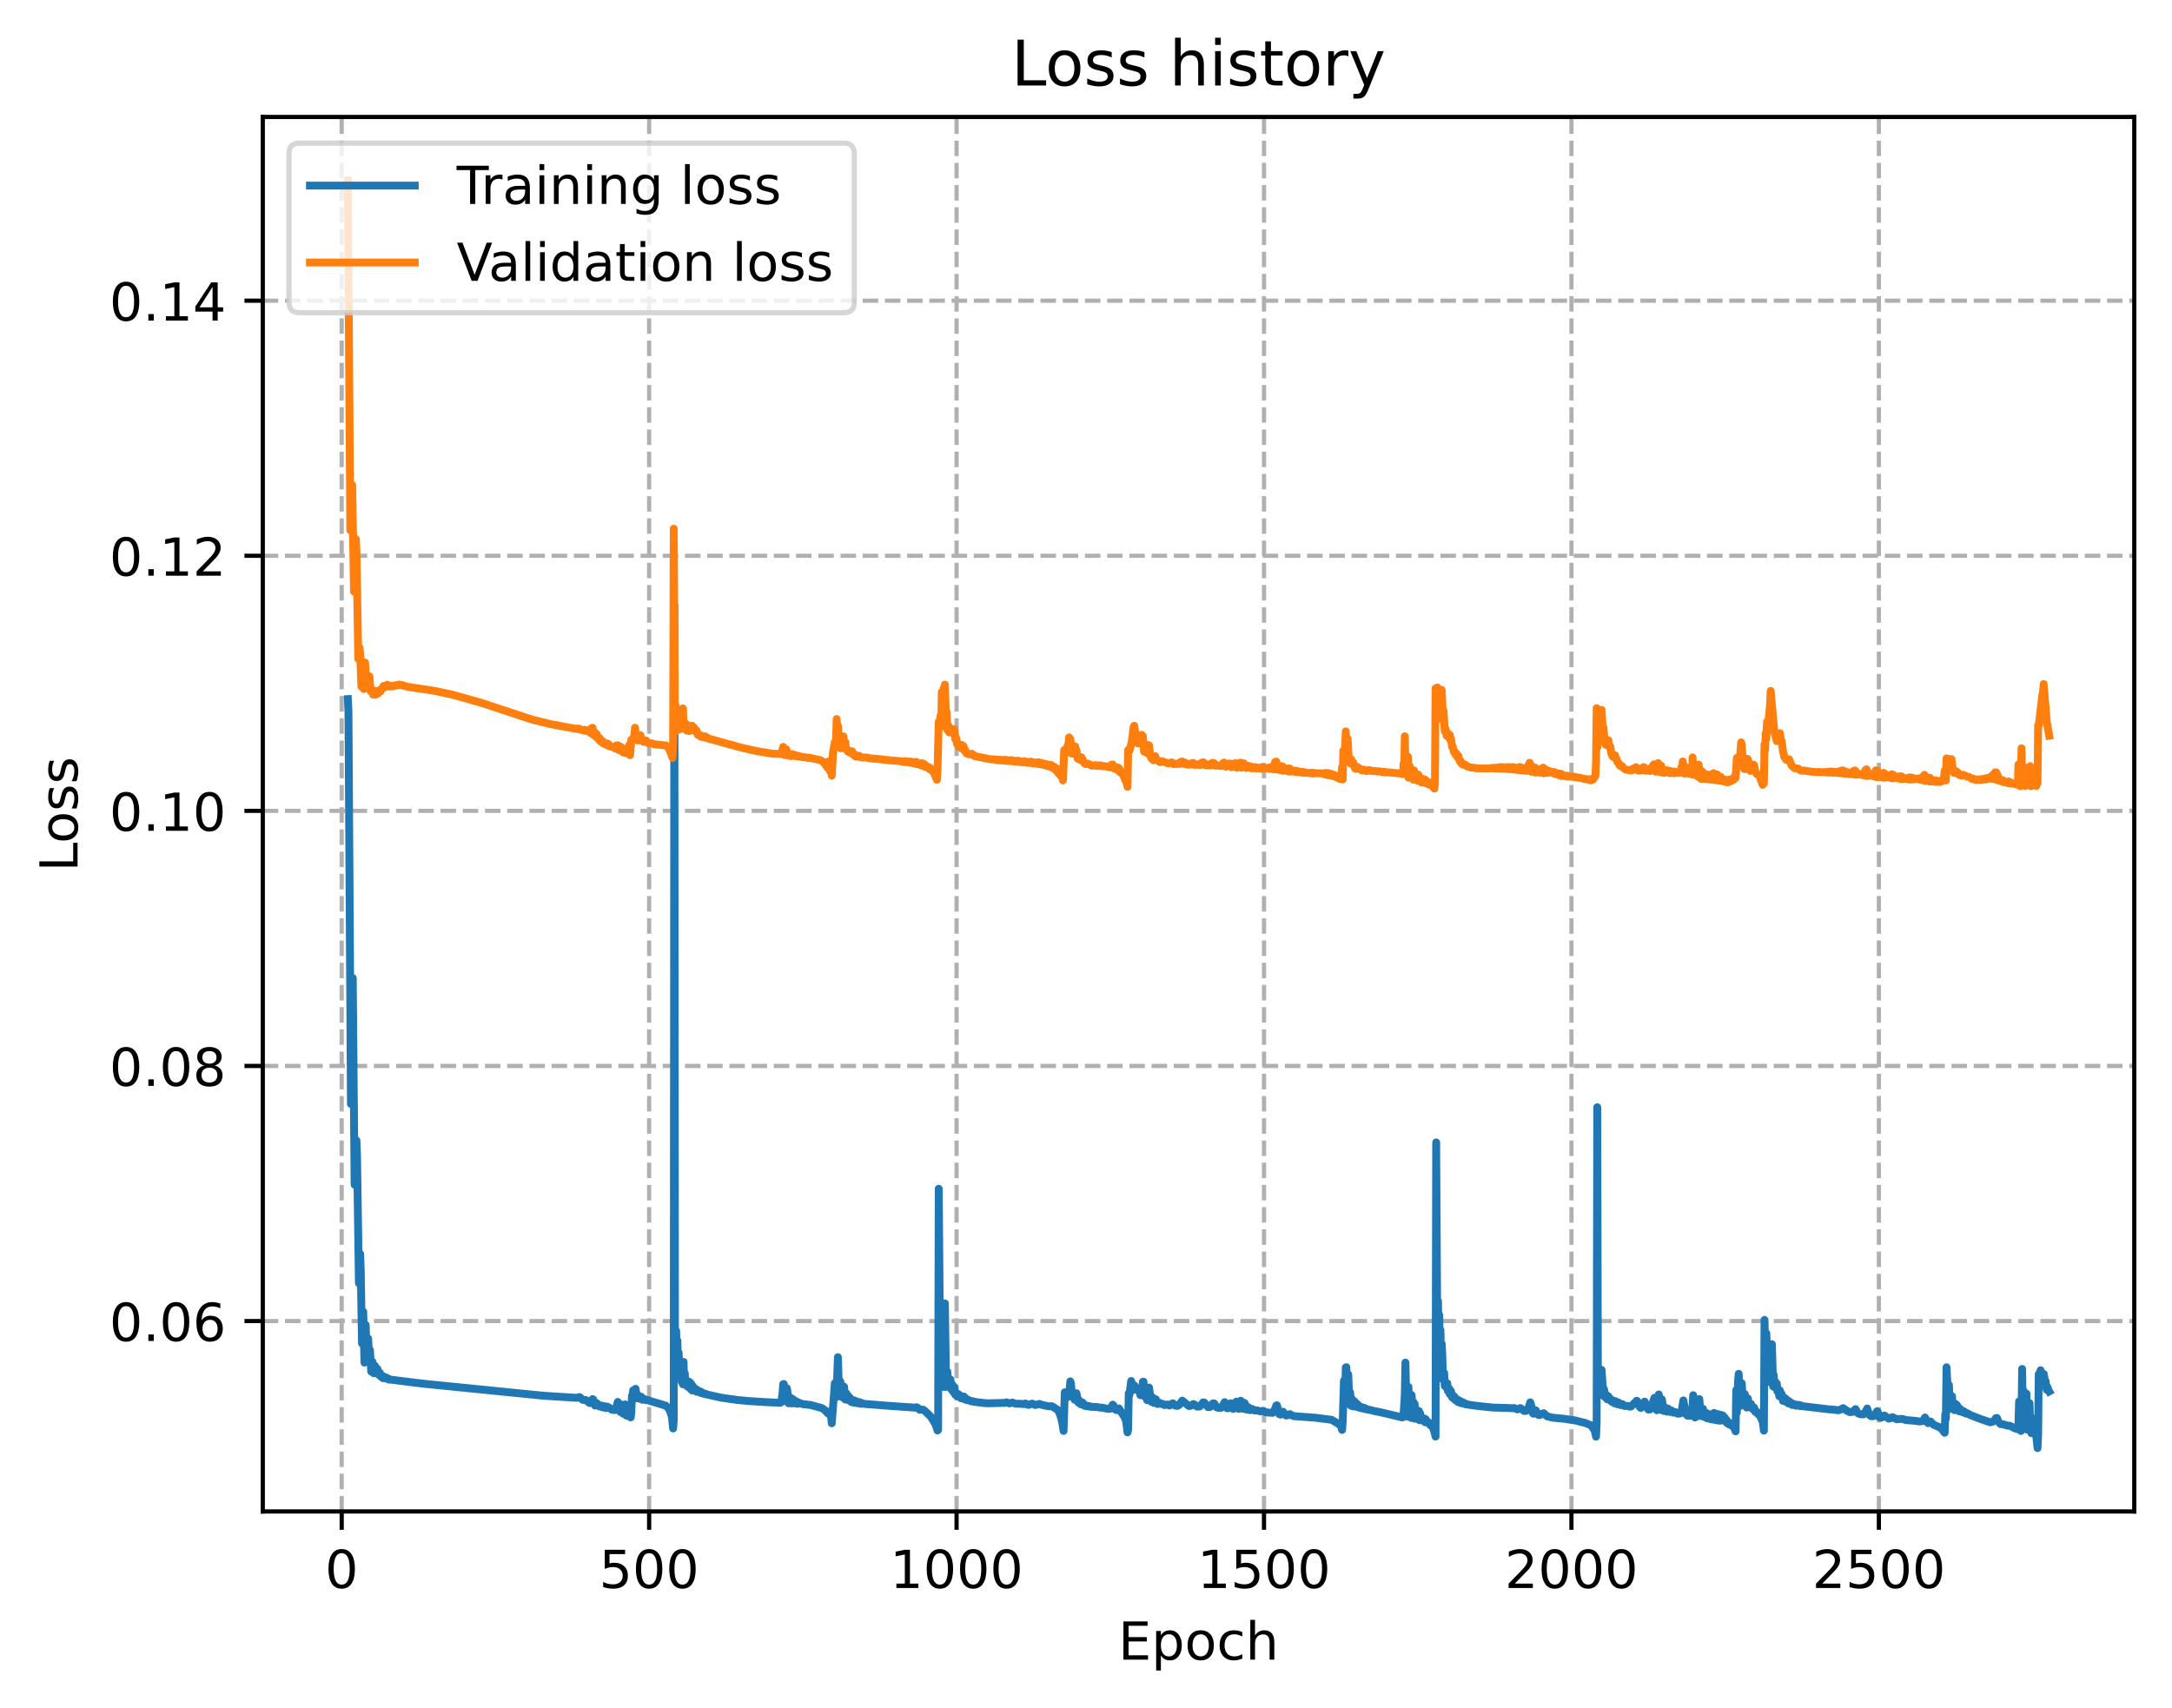 <?xml version="1.0" encoding="utf-8" standalone="no"?>
<!DOCTYPE svg PUBLIC "-//W3C//DTD SVG 1.1//EN"
  "http://www.w3.org/Graphics/SVG/1.1/DTD/svg11.dtd">
<!-- Created with matplotlib (https://matplotlib.org/) -->
<svg height="325.986pt" version="1.1" viewBox="0 0 414.464 325.986" width="414.464pt" xmlns="http://www.w3.org/2000/svg" xmlns:xlink="http://www.w3.org/1999/xlink">
 <defs>
  <style type="text/css">
*{stroke-linecap:butt;stroke-linejoin:round;}
  </style>
 </defs>
 <g id="figure_1">
  <g id="patch_1">
   <path d="M 0 325.986 
L 414.464 325.986 
L 414.464 0 
L 0 0 
z
" style="fill:#ffffff;"/>
  </g>
  <g id="axes_1">
   <g id="patch_2">
    <path d="M 50.144 288.43 
L 407.264 288.43 
L 407.264 22.318 
L 50.144 22.318 
z
" style="fill:#ffffff;"/>
   </g>
   <g id="matplotlib.axis_1">
    <g id="xtick_1">
     <g id="line2d_1">
      <path clip-path="url(#p1340eb029e)" d="M 65.203 288.43 
L 65.203 22.318 
" style="fill:none;stroke:#b0b0b0;stroke-dasharray:2.96,1.28;stroke-dashoffset:0;stroke-width:0.8;"/>
     </g>
     <g id="line2d_2">
      <defs>
       <path d="M 0 0 
L 0 3.5 
" id="ma4d42b4666" style="stroke:#000000;stroke-width:0.8;"/>
      </defs>
      <g>
       <use style="stroke:#000000;stroke-width:0.8;" x="65.203" xlink:href="#ma4d42b4666" y="288.43"/>
      </g>
     </g>
     <g id="text_1">
      <!-- 0 -->
      <defs>
       <path d="M 31.781 66.406 
Q 24.172 66.406 20.328 58.906 
Q 16.5 51.422 16.5 36.375 
Q 16.5 21.391 20.328 13.891 
Q 24.172 6.391 31.781 6.391 
Q 39.453 6.391 43.281 13.891 
Q 47.125 21.391 47.125 36.375 
Q 47.125 51.422 43.281 58.906 
Q 39.453 66.406 31.781 66.406 
z
M 31.781 74.219 
Q 44.047 74.219 50.516 64.516 
Q 56.984 54.828 56.984 36.375 
Q 56.984 17.969 50.516 8.266 
Q 44.047 -1.422 31.781 -1.422 
Q 19.531 -1.422 13.062 8.266 
Q 6.594 17.969 6.594 36.375 
Q 6.594 54.828 13.062 64.516 
Q 19.531 74.219 31.781 74.219 
z
" id="DejaVuSans-48"/>
      </defs>
      <g transform="translate(62.022 303.029)scale(0.1 -0.1)">
       <use xlink:href="#DejaVuSans-48"/>
      </g>
     </g>
    </g>
    <g id="xtick_2">
     <g id="line2d_3">
      <path clip-path="url(#p1340eb029e)" d="M 123.869 288.43 
L 123.869 22.318 
" style="fill:none;stroke:#b0b0b0;stroke-dasharray:2.96,1.28;stroke-dashoffset:0;stroke-width:0.8;"/>
     </g>
     <g id="line2d_4">
      <g>
       <use style="stroke:#000000;stroke-width:0.8;" x="123.869" xlink:href="#ma4d42b4666" y="288.43"/>
      </g>
     </g>
     <g id="text_2">
      <!-- 500 -->
      <defs>
       <path d="M 10.797 72.906 
L 49.516 72.906 
L 49.516 64.594 
L 19.828 64.594 
L 19.828 46.734 
Q 21.969 47.469 24.109 47.828 
Q 26.266 48.188 28.422 48.188 
Q 40.625 48.188 47.75 41.5 
Q 54.891 34.812 54.891 23.391 
Q 54.891 11.625 47.562 5.094 
Q 40.234 -1.422 26.906 -1.422 
Q 22.312 -1.422 17.547 -0.641 
Q 12.797 0.141 7.719 1.703 
L 7.719 11.625 
Q 12.109 9.234 16.797 8.062 
Q 21.484 6.891 26.703 6.891 
Q 35.156 6.891 40.078 11.328 
Q 45.016 15.766 45.016 23.391 
Q 45.016 31 40.078 35.438 
Q 35.156 39.891 26.703 39.891 
Q 22.75 39.891 18.812 39.016 
Q 14.891 38.141 10.797 36.281 
z
" id="DejaVuSans-53"/>
      </defs>
      <g transform="translate(114.325 303.029)scale(0.1 -0.1)">
       <use xlink:href="#DejaVuSans-53"/>
       <use x="63.623" xlink:href="#DejaVuSans-48"/>
       <use x="127.246" xlink:href="#DejaVuSans-48"/>
      </g>
     </g>
    </g>
    <g id="xtick_3">
     <g id="line2d_5">
      <path clip-path="url(#p1340eb029e)" d="M 182.534 288.43 
L 182.534 22.318 
" style="fill:none;stroke:#b0b0b0;stroke-dasharray:2.96,1.28;stroke-dashoffset:0;stroke-width:0.8;"/>
     </g>
     <g id="line2d_6">
      <g>
       <use style="stroke:#000000;stroke-width:0.8;" x="182.534" xlink:href="#ma4d42b4666" y="288.43"/>
      </g>
     </g>
     <g id="text_3">
      <!-- 1000 -->
      <defs>
       <path d="M 12.406 8.297 
L 28.516 8.297 
L 28.516 63.922 
L 10.984 60.406 
L 10.984 69.391 
L 28.422 72.906 
L 38.281 72.906 
L 38.281 8.297 
L 54.391 8.297 
L 54.391 0 
L 12.406 0 
z
" id="DejaVuSans-49"/>
      </defs>
      <g transform="translate(169.809 303.029)scale(0.1 -0.1)">
       <use xlink:href="#DejaVuSans-49"/>
       <use x="63.623" xlink:href="#DejaVuSans-48"/>
       <use x="127.246" xlink:href="#DejaVuSans-48"/>
       <use x="190.869" xlink:href="#DejaVuSans-48"/>
      </g>
     </g>
    </g>
    <g id="xtick_4">
     <g id="line2d_7">
      <path clip-path="url(#p1340eb029e)" d="M 241.199 288.43 
L 241.199 22.318 
" style="fill:none;stroke:#b0b0b0;stroke-dasharray:2.96,1.28;stroke-dashoffset:0;stroke-width:0.8;"/>
     </g>
     <g id="line2d_8">
      <g>
       <use style="stroke:#000000;stroke-width:0.8;" x="241.199" xlink:href="#ma4d42b4666" y="288.43"/>
      </g>
     </g>
     <g id="text_4">
      <!-- 1500 -->
      <g transform="translate(228.474 303.029)scale(0.1 -0.1)">
       <use xlink:href="#DejaVuSans-49"/>
       <use x="63.623" xlink:href="#DejaVuSans-53"/>
       <use x="127.246" xlink:href="#DejaVuSans-48"/>
       <use x="190.869" xlink:href="#DejaVuSans-48"/>
      </g>
     </g>
    </g>
    <g id="xtick_5">
     <g id="line2d_9">
      <path clip-path="url(#p1340eb029e)" d="M 299.865 288.43 
L 299.865 22.318 
" style="fill:none;stroke:#b0b0b0;stroke-dasharray:2.96,1.28;stroke-dashoffset:0;stroke-width:0.8;"/>
     </g>
     <g id="line2d_10">
      <g>
       <use style="stroke:#000000;stroke-width:0.8;" x="299.865" xlink:href="#ma4d42b4666" y="288.43"/>
      </g>
     </g>
     <g id="text_5">
      <!-- 2000 -->
      <defs>
       <path d="M 19.188 8.297 
L 53.609 8.297 
L 53.609 0 
L 7.328 0 
L 7.328 8.297 
Q 12.938 14.109 22.625 23.891 
Q 32.328 33.688 34.812 36.531 
Q 39.547 41.844 41.422 45.531 
Q 43.312 49.219 43.312 52.781 
Q 43.312 58.594 39.234 62.25 
Q 35.156 65.922 28.609 65.922 
Q 23.969 65.922 18.812 64.312 
Q 13.672 62.703 7.812 59.422 
L 7.812 69.391 
Q 13.766 71.781 18.938 73 
Q 24.125 74.219 28.422 74.219 
Q 39.75 74.219 46.484 68.547 
Q 53.219 62.891 53.219 53.422 
Q 53.219 48.922 51.531 44.891 
Q 49.859 40.875 45.406 35.406 
Q 44.188 33.984 37.641 27.219 
Q 31.109 20.453 19.188 8.297 
z
" id="DejaVuSans-50"/>
      </defs>
      <g transform="translate(287.14 303.029)scale(0.1 -0.1)">
       <use xlink:href="#DejaVuSans-50"/>
       <use x="63.623" xlink:href="#DejaVuSans-48"/>
       <use x="127.246" xlink:href="#DejaVuSans-48"/>
       <use x="190.869" xlink:href="#DejaVuSans-48"/>
      </g>
     </g>
    </g>
    <g id="xtick_6">
     <g id="line2d_11">
      <path clip-path="url(#p1340eb029e)" d="M 358.53 288.43 
L 358.53 22.318 
" style="fill:none;stroke:#b0b0b0;stroke-dasharray:2.96,1.28;stroke-dashoffset:0;stroke-width:0.8;"/>
     </g>
     <g id="line2d_12">
      <g>
       <use style="stroke:#000000;stroke-width:0.8;" x="358.53" xlink:href="#ma4d42b4666" y="288.43"/>
      </g>
     </g>
     <g id="text_6">
      <!-- 2500 -->
      <g transform="translate(345.805 303.029)scale(0.1 -0.1)">
       <use xlink:href="#DejaVuSans-50"/>
       <use x="63.623" xlink:href="#DejaVuSans-53"/>
       <use x="127.246" xlink:href="#DejaVuSans-48"/>
       <use x="190.869" xlink:href="#DejaVuSans-48"/>
      </g>
     </g>
    </g>
    <g id="text_7">
     <!-- Epoch -->
     <defs>
      <path d="M 9.812 72.906 
L 55.906 72.906 
L 55.906 64.594 
L 19.672 64.594 
L 19.672 43.016 
L 54.391 43.016 
L 54.391 34.719 
L 19.672 34.719 
L 19.672 8.297 
L 56.781 8.297 
L 56.781 0 
L 9.812 0 
z
" id="DejaVuSans-69"/>
      <path d="M 18.109 8.203 
L 18.109 -20.797 
L 9.078 -20.797 
L 9.078 54.688 
L 18.109 54.688 
L 18.109 46.391 
Q 20.953 51.266 25.266 53.625 
Q 29.594 56 35.594 56 
Q 45.562 56 51.781 48.094 
Q 58.016 40.188 58.016 27.297 
Q 58.016 14.406 51.781 6.484 
Q 45.562 -1.422 35.594 -1.422 
Q 29.594 -1.422 25.266 0.953 
Q 20.953 3.328 18.109 8.203 
z
M 48.688 27.297 
Q 48.688 37.203 44.609 42.844 
Q 40.531 48.484 33.406 48.484 
Q 26.266 48.484 22.188 42.844 
Q 18.109 37.203 18.109 27.297 
Q 18.109 17.391 22.188 11.75 
Q 26.266 6.109 33.406 6.109 
Q 40.531 6.109 44.609 11.75 
Q 48.688 17.391 48.688 27.297 
z
" id="DejaVuSans-112"/>
      <path d="M 30.609 48.391 
Q 23.391 48.391 19.188 42.75 
Q 14.984 37.109 14.984 27.297 
Q 14.984 17.484 19.156 11.844 
Q 23.344 6.203 30.609 6.203 
Q 37.797 6.203 41.984 11.859 
Q 46.188 17.531 46.188 27.297 
Q 46.188 37.016 41.984 42.703 
Q 37.797 48.391 30.609 48.391 
z
M 30.609 56 
Q 42.328 56 49.016 48.375 
Q 55.719 40.766 55.719 27.297 
Q 55.719 13.875 49.016 6.219 
Q 42.328 -1.422 30.609 -1.422 
Q 18.844 -1.422 12.172 6.219 
Q 5.516 13.875 5.516 27.297 
Q 5.516 40.766 12.172 48.375 
Q 18.844 56 30.609 56 
z
" id="DejaVuSans-111"/>
      <path d="M 48.781 52.594 
L 48.781 44.188 
Q 44.969 46.297 41.141 47.344 
Q 37.312 48.391 33.406 48.391 
Q 24.656 48.391 19.812 42.844 
Q 14.984 37.312 14.984 27.297 
Q 14.984 17.281 19.812 11.734 
Q 24.656 6.203 33.406 6.203 
Q 37.312 6.203 41.141 7.25 
Q 44.969 8.297 48.781 10.406 
L 48.781 2.094 
Q 45.016 0.344 40.984 -0.531 
Q 36.969 -1.422 32.422 -1.422 
Q 20.062 -1.422 12.781 6.344 
Q 5.516 14.109 5.516 27.297 
Q 5.516 40.672 12.859 48.328 
Q 20.219 56 33.016 56 
Q 37.156 56 41.109 55.141 
Q 45.062 54.297 48.781 52.594 
z
" id="DejaVuSans-99"/>
      <path d="M 54.891 33.016 
L 54.891 0 
L 45.906 0 
L 45.906 32.719 
Q 45.906 40.484 42.875 44.328 
Q 39.844 48.188 33.797 48.188 
Q 26.516 48.188 22.312 43.547 
Q 18.109 38.922 18.109 30.906 
L 18.109 0 
L 9.078 0 
L 9.078 75.984 
L 18.109 75.984 
L 18.109 46.188 
Q 21.344 51.125 25.703 53.562 
Q 30.078 56 35.797 56 
Q 45.219 56 50.047 50.172 
Q 54.891 44.344 54.891 33.016 
z
" id="DejaVuSans-104"/>
     </defs>
     <g transform="translate(213.393 316.707)scale(0.1 -0.1)">
      <use xlink:href="#DejaVuSans-69"/>
      <use x="63.184" xlink:href="#DejaVuSans-112"/>
      <use x="126.66" xlink:href="#DejaVuSans-111"/>
      <use x="187.842" xlink:href="#DejaVuSans-99"/>
      <use x="242.822" xlink:href="#DejaVuSans-104"/>
     </g>
    </g>
   </g>
   <g id="matplotlib.axis_2">
    <g id="ytick_1">
     <g id="line2d_13">
      <path clip-path="url(#p1340eb029e)" d="M 50.144 252.094 
L 407.264 252.094 
" style="fill:none;stroke:#b0b0b0;stroke-dasharray:2.96,1.28;stroke-dashoffset:0;stroke-width:0.8;"/>
     </g>
     <g id="line2d_14">
      <defs>
       <path d="M 0 0 
L -3.5 0 
" id="mfe19ecb508" style="stroke:#000000;stroke-width:0.8;"/>
      </defs>
      <g>
       <use style="stroke:#000000;stroke-width:0.8;" x="50.144" xlink:href="#mfe19ecb508" y="252.094"/>
      </g>
     </g>
     <g id="text_8">
      <!-- 0.06 -->
      <defs>
       <path d="M 10.688 12.406 
L 21 12.406 
L 21 0 
L 10.688 0 
z
" id="DejaVuSans-46"/>
       <path d="M 33.016 40.375 
Q 26.375 40.375 22.484 35.828 
Q 18.609 31.297 18.609 23.391 
Q 18.609 15.531 22.484 10.953 
Q 26.375 6.391 33.016 6.391 
Q 39.656 6.391 43.531 10.953 
Q 47.406 15.531 47.406 23.391 
Q 47.406 31.297 43.531 35.828 
Q 39.656 40.375 33.016 40.375 
z
M 52.594 71.297 
L 52.594 62.312 
Q 48.875 64.062 45.094 64.984 
Q 41.312 65.922 37.594 65.922 
Q 27.828 65.922 22.672 59.328 
Q 17.531 52.734 16.797 39.406 
Q 19.672 43.656 24.016 45.922 
Q 28.375 48.188 33.594 48.188 
Q 44.578 48.188 50.953 41.516 
Q 57.328 34.859 57.328 23.391 
Q 57.328 12.156 50.688 5.359 
Q 44.047 -1.422 33.016 -1.422 
Q 20.359 -1.422 13.672 8.266 
Q 6.984 17.969 6.984 36.375 
Q 6.984 53.656 15.188 63.938 
Q 23.391 74.219 37.203 74.219 
Q 40.922 74.219 44.703 73.484 
Q 48.484 72.75 52.594 71.297 
z
" id="DejaVuSans-54"/>
      </defs>
      <g transform="translate(20.878 255.893)scale(0.1 -0.1)">
       <use xlink:href="#DejaVuSans-48"/>
       <use x="63.623" xlink:href="#DejaVuSans-46"/>
       <use x="95.41" xlink:href="#DejaVuSans-48"/>
       <use x="159.033" xlink:href="#DejaVuSans-54"/>
      </g>
     </g>
    </g>
    <g id="ytick_2">
     <g id="line2d_15">
      <path clip-path="url(#p1340eb029e)" d="M 50.144 203.415 
L 407.264 203.415 
" style="fill:none;stroke:#b0b0b0;stroke-dasharray:2.96,1.28;stroke-dashoffset:0;stroke-width:0.8;"/>
     </g>
     <g id="line2d_16">
      <g>
       <use style="stroke:#000000;stroke-width:0.8;" x="50.144" xlink:href="#mfe19ecb508" y="203.415"/>
      </g>
     </g>
     <g id="text_9">
      <!-- 0.08 -->
      <defs>
       <path d="M 31.781 34.625 
Q 24.75 34.625 20.719 30.859 
Q 16.703 27.094 16.703 20.516 
Q 16.703 13.922 20.719 10.156 
Q 24.75 6.391 31.781 6.391 
Q 38.812 6.391 42.859 10.172 
Q 46.922 13.969 46.922 20.516 
Q 46.922 27.094 42.891 30.859 
Q 38.875 34.625 31.781 34.625 
z
M 21.922 38.812 
Q 15.578 40.375 12.031 44.719 
Q 8.5 49.078 8.5 55.328 
Q 8.5 64.062 14.719 69.141 
Q 20.953 74.219 31.781 74.219 
Q 42.672 74.219 48.875 69.141 
Q 55.078 64.062 55.078 55.328 
Q 55.078 49.078 51.531 44.719 
Q 48 40.375 41.703 38.812 
Q 48.828 37.156 52.797 32.312 
Q 56.781 27.484 56.781 20.516 
Q 56.781 9.906 50.312 4.234 
Q 43.844 -1.422 31.781 -1.422 
Q 19.734 -1.422 13.25 4.234 
Q 6.781 9.906 6.781 20.516 
Q 6.781 27.484 10.781 32.312 
Q 14.797 37.156 21.922 38.812 
z
M 18.312 54.391 
Q 18.312 48.734 21.844 45.562 
Q 25.391 42.391 31.781 42.391 
Q 38.141 42.391 41.719 45.562 
Q 45.312 48.734 45.312 54.391 
Q 45.312 60.062 41.719 63.234 
Q 38.141 66.406 31.781 66.406 
Q 25.391 66.406 21.844 63.234 
Q 18.312 60.062 18.312 54.391 
z
" id="DejaVuSans-56"/>
      </defs>
      <g transform="translate(20.878 207.214)scale(0.1 -0.1)">
       <use xlink:href="#DejaVuSans-48"/>
       <use x="63.623" xlink:href="#DejaVuSans-46"/>
       <use x="95.41" xlink:href="#DejaVuSans-48"/>
       <use x="159.033" xlink:href="#DejaVuSans-56"/>
      </g>
     </g>
    </g>
    <g id="ytick_3">
     <g id="line2d_17">
      <path clip-path="url(#p1340eb029e)" d="M 50.144 154.736 
L 407.264 154.736 
" style="fill:none;stroke:#b0b0b0;stroke-dasharray:2.96,1.28;stroke-dashoffset:0;stroke-width:0.8;"/>
     </g>
     <g id="line2d_18">
      <g>
       <use style="stroke:#000000;stroke-width:0.8;" x="50.144" xlink:href="#mfe19ecb508" y="154.736"/>
      </g>
     </g>
     <g id="text_10">
      <!-- 0.10 -->
      <g transform="translate(20.878 158.536)scale(0.1 -0.1)">
       <use xlink:href="#DejaVuSans-48"/>
       <use x="63.623" xlink:href="#DejaVuSans-46"/>
       <use x="95.41" xlink:href="#DejaVuSans-49"/>
       <use x="159.033" xlink:href="#DejaVuSans-48"/>
      </g>
     </g>
    </g>
    <g id="ytick_4">
     <g id="line2d_19">
      <path clip-path="url(#p1340eb029e)" d="M 50.144 106.058 
L 407.264 106.058 
" style="fill:none;stroke:#b0b0b0;stroke-dasharray:2.96,1.28;stroke-dashoffset:0;stroke-width:0.8;"/>
     </g>
     <g id="line2d_20">
      <g>
       <use style="stroke:#000000;stroke-width:0.8;" x="50.144" xlink:href="#mfe19ecb508" y="106.058"/>
      </g>
     </g>
     <g id="text_11">
      <!-- 0.12 -->
      <g transform="translate(20.878 109.857)scale(0.1 -0.1)">
       <use xlink:href="#DejaVuSans-48"/>
       <use x="63.623" xlink:href="#DejaVuSans-46"/>
       <use x="95.41" xlink:href="#DejaVuSans-49"/>
       <use x="159.033" xlink:href="#DejaVuSans-50"/>
      </g>
     </g>
    </g>
    <g id="ytick_5">
     <g id="line2d_21">
      <path clip-path="url(#p1340eb029e)" d="M 50.144 57.379 
L 407.264 57.379 
" style="fill:none;stroke:#b0b0b0;stroke-dasharray:2.96,1.28;stroke-dashoffset:0;stroke-width:0.8;"/>
     </g>
     <g id="line2d_22">
      <g>
       <use style="stroke:#000000;stroke-width:0.8;" x="50.144" xlink:href="#mfe19ecb508" y="57.379"/>
      </g>
     </g>
     <g id="text_12">
      <!-- 0.14 -->
      <defs>
       <path d="M 37.797 64.312 
L 12.891 25.391 
L 37.797 25.391 
z
M 35.203 72.906 
L 47.609 72.906 
L 47.609 25.391 
L 58.016 25.391 
L 58.016 17.188 
L 47.609 17.188 
L 47.609 0 
L 37.797 0 
L 37.797 17.188 
L 4.891 17.188 
L 4.891 26.703 
z
" id="DejaVuSans-52"/>
      </defs>
      <g transform="translate(20.878 61.178)scale(0.1 -0.1)">
       <use xlink:href="#DejaVuSans-48"/>
       <use x="63.623" xlink:href="#DejaVuSans-46"/>
       <use x="95.41" xlink:href="#DejaVuSans-49"/>
       <use x="159.033" xlink:href="#DejaVuSans-52"/>
      </g>
     </g>
    </g>
    <g id="text_13">
     <!-- Loss -->
     <defs>
      <path d="M 9.812 72.906 
L 19.672 72.906 
L 19.672 8.297 
L 55.172 8.297 
L 55.172 0 
L 9.812 0 
z
" id="DejaVuSans-76"/>
      <path d="M 44.281 53.078 
L 44.281 44.578 
Q 40.484 46.531 36.375 47.5 
Q 32.281 48.484 27.875 48.484 
Q 21.188 48.484 17.844 46.438 
Q 14.5 44.391 14.5 40.281 
Q 14.5 37.156 16.891 35.375 
Q 19.281 33.594 26.516 31.984 
L 29.594 31.297 
Q 39.156 29.25 43.188 25.516 
Q 47.219 21.781 47.219 15.094 
Q 47.219 7.469 41.188 3.016 
Q 35.156 -1.422 24.609 -1.422 
Q 20.219 -1.422 15.453 -0.562 
Q 10.688 0.297 5.422 2 
L 5.422 11.281 
Q 10.406 8.688 15.234 7.391 
Q 20.062 6.109 24.812 6.109 
Q 31.156 6.109 34.562 8.281 
Q 37.984 10.453 37.984 14.406 
Q 37.984 18.062 35.516 20.016 
Q 33.062 21.969 24.703 23.781 
L 21.578 24.516 
Q 13.234 26.266 9.516 29.906 
Q 5.812 33.547 5.812 39.891 
Q 5.812 47.609 11.281 51.797 
Q 16.75 56 26.812 56 
Q 31.781 56 36.172 55.266 
Q 40.578 54.547 44.281 53.078 
z
" id="DejaVuSans-115"/>
     </defs>
     <g transform="translate(14.798 166.341)rotate(-90)scale(0.1 -0.1)">
      <use xlink:href="#DejaVuSans-76"/>
      <use x="53.963" xlink:href="#DejaVuSans-111"/>
      <use x="115.145" xlink:href="#DejaVuSans-115"/>
      <use x="167.244" xlink:href="#DejaVuSans-115"/>
     </g>
    </g>
   </g>
   <g id="line2d_23">
    <path clip-path="url(#p1340eb029e)" d="M 66.376 133.409 
L 66.494 135.754 
L 66.963 210.667 
L 67.315 186.632 
L 67.667 226.078 
L 67.784 225.731 
L 68.019 217.648 
L 68.136 220.777 
L 68.488 244.878 
L 68.723 239.271 
L 68.84 242.394 
L 69.075 256.356 
L 69.31 250.309 
L 69.544 260.025 
L 69.662 257.955 
L 69.779 252.832 
L 70.014 259.762 
L 70.248 255.419 
L 70.483 260.063 
L 70.6 257.64 
L 70.835 261.731 
L 71.07 259.846 
L 71.304 262.053 
L 71.539 260.625 
L 71.774 261.982 
L 72.008 261.198 
L 72.243 262.328 
L 72.478 261.962 
L 72.712 262.736 
L 72.83 262.448 
L 73.064 262.991 
L 73.299 262.721 
L 73.416 263.01 
L 73.651 262.85 
L 73.886 263.135 
L 74.003 263.032 
L 74.238 263.281 
L 74.355 263.205 
L 74.707 263.293 
L 80.574 264.027 
L 103.688 266.345 
L 110.024 266.742 
L 110.61 266.597 
L 110.845 266.831 
L 111.197 267.13 
L 111.784 267.164 
L 112.488 267.725 
L 112.605 267.741 
L 112.722 267.643 
L 113.074 266.989 
L 113.191 267.046 
L 113.543 268.219 
L 113.895 267.769 
L 114.365 268.387 
L 114.717 268.205 
L 114.951 268.565 
L 115.303 268.328 
L 115.538 268.679 
L 115.655 268.684 
L 115.89 268.424 
L 116.359 268.684 
L 116.711 268.992 
L 117.298 269.083 
L 117.533 268.836 
L 117.885 267.532 
L 118.354 269.437 
L 118.706 268.055 
L 118.941 269.796 
L 119.058 269.578 
L 119.293 268.004 
L 119.527 270.142 
L 119.879 268.452 
L 119.997 270.265 
L 120.114 270.151 
L 120.231 269.865 
L 120.349 270.485 
L 120.466 269.552 
L 120.583 266.389 
L 120.701 266.32 
L 120.818 265.321 
L 121.053 266.767 
L 121.287 265.025 
L 121.522 266.838 
L 121.639 266.15 
L 121.874 266.616 
L 121.991 266.439 
L 122.109 266.936 
L 122.226 266.854 
L 122.343 266.532 
L 122.578 267.123 
L 122.813 266.909 
L 122.93 267.095 
L 123.165 267.124 
L 123.282 267.197 
L 123.399 267.115 
L 123.751 267.236 
L 123.986 267.325 
L 127.037 268.233 
L 127.506 268.654 
L 127.858 269.261 
L 128.21 270.368 
L 128.445 272.591 
L 128.562 271.05 
L 128.679 115.506 
L 128.797 258.297 
L 128.914 262.002 
L 129.031 253.981 
L 129.148 262.547 
L 129.266 255.818 
L 129.383 261.673 
L 129.5 258.142 
L 129.618 261.087 
L 129.735 260.735 
L 129.852 262.336 
L 129.97 261.366 
L 130.087 263.701 
L 130.204 260.719 
L 130.322 264.164 
L 130.439 259.896 
L 130.556 264.058 
L 130.674 262.069 
L 130.791 264.05 
L 131.026 263.704 
L 131.143 264.561 
L 131.26 263.634 
L 131.378 264.722 
L 131.495 263.666 
L 131.612 264.873 
L 131.73 263.87 
L 131.847 265.127 
L 131.964 264.172 
L 132.082 265.344 
L 132.199 264.499 
L 132.316 265.286 
L 132.434 264.911 
L 132.668 265.362 
L 132.786 265.05 
L 132.903 265.585 
L 133.02 265.226 
L 133.138 265.606 
L 133.372 265.523 
L 133.49 265.702 
L 133.607 265.511 
L 133.724 265.818 
L 133.842 265.632 
L 133.959 265.879 
L 134.076 265.819 
L 134.311 265.968 
L 134.428 265.916 
L 134.546 266.057 
L 134.663 265.979 
L 134.898 266.103 
L 137.596 266.712 
L 140.764 267.165 
L 143.111 267.374 
L 145.692 267.54 
L 148.86 267.698 
L 148.977 267.647 
L 149.095 267.439 
L 149.329 265.846 
L 149.447 264.152 
L 149.564 264.102 
L 149.799 267.375 
L 149.916 267.307 
L 150.151 264.925 
L 150.268 265.595 
L 150.503 267.797 
L 150.62 267.478 
L 150.855 266.713 
L 151.089 267.812 
L 151.324 267.001 
L 151.441 267.235 
L 151.676 267.799 
L 151.911 267.388 
L 152.145 267.891 
L 152.38 267.635 
L 152.849 267.86 
L 153.084 267.891 
L 153.319 267.985 
L 153.788 267.986 
L 154.14 268.066 
L 154.609 268.091 
L 156.839 268.699 
L 157.425 269.119 
L 158.012 269.736 
L 158.481 269.314 
L 158.716 271.609 
L 159.303 263.943 
L 159.537 266.629 
L 159.655 265.273 
L 159.889 258.99 
L 160.124 266.461 
L 160.359 263.648 
L 160.476 266.071 
L 160.711 264.408 
L 160.828 266.687 
L 160.945 266.084 
L 161.062 264.627 
L 161.297 267.068 
L 161.532 265.928 
L 161.649 267.126 
L 161.766 266.987 
L 161.884 266.397 
L 162.118 267.302 
L 162.236 266.783 
L 162.47 267.556 
L 162.588 267.175 
L 162.705 267.192 
L 162.822 267.653 
L 163.057 267.242 
L 163.174 267.695 
L 163.409 267.411 
L 163.526 267.769 
L 163.761 267.526 
L 163.878 267.811 
L 163.996 267.78 
L 164.113 267.589 
L 164.348 267.899 
L 164.465 267.758 
L 165.169 267.953 
L 165.404 267.926 
L 165.638 267.971 
L 166.108 267.993 
L 168.689 268.202 
L 174.79 268.632 
L 174.908 268.539 
L 175.142 268.657 
L 175.494 269.032 
L 175.846 268.989 
L 176.198 269.029 
L 176.433 269.207 
L 177.371 270.09 
L 177.723 270.475 
L 178.545 271.857 
L 178.897 272.974 
L 179.014 272.863 
L 179.131 226.852 
L 179.366 254.776 
L 179.483 252.986 
L 179.601 255.135 
L 179.718 261.45 
L 179.835 254.465 
L 180.07 264.677 
L 180.187 259.928 
L 180.305 248.721 
L 180.539 264.663 
L 180.657 263.931 
L 180.774 261.761 
L 180.891 264.573 
L 181.126 263.069 
L 181.243 264.73 
L 181.361 263.243 
L 181.595 265.218 
L 181.713 264.22 
L 181.947 265.678 
L 182.065 264.634 
L 182.299 266.174 
L 182.534 265.864 
L 182.651 266.456 
L 182.886 266.04 
L 183.003 266.534 
L 183.121 266.311 
L 183.238 266.336 
L 183.355 266.815 
L 183.59 266.448 
L 183.707 266.907 
L 183.942 266.505 
L 184.177 267.057 
L 184.294 266.845 
L 184.529 267.208 
L 184.646 267.08 
L 185.35 267.416 
L 185.585 267.375 
L 185.819 267.494 
L 186.054 267.496 
L 186.289 267.554 
L 186.523 267.59 
L 186.758 267.616 
L 186.993 267.634 
L 187.227 267.671 
L 187.462 267.679 
L 187.697 267.744 
L 188.049 267.757 
L 188.518 267.786 
L 191.686 267.711 
L 192.038 267.606 
L 192.625 267.808 
L 193.211 267.652 
L 193.798 267.87 
L 194.736 267.877 
L 195.323 267.939 
L 195.675 267.822 
L 196.027 268.037 
L 196.262 268.092 
L 196.496 267.992 
L 196.966 267.854 
L 197.552 268.116 
L 198.374 267.909 
L 198.843 268.092 
L 199.312 268.206 
L 200.134 268.365 
L 200.72 268.348 
L 201.19 268.637 
L 201.776 269.017 
L 202.011 269.327 
L 202.363 270.17 
L 202.715 271.491 
L 202.95 273.052 
L 203.184 265.692 
L 203.419 266.531 
L 203.536 265.634 
L 203.654 265.768 
L 203.888 266.559 
L 204.123 265.06 
L 204.24 263.6 
L 204.358 264.058 
L 204.592 266.512 
L 204.71 265.747 
L 204.827 265.882 
L 205.062 267.111 
L 205.414 265.869 
L 205.766 267.645 
L 206 267.28 
L 206.235 267.982 
L 206.587 267.647 
L 206.939 268.256 
L 207.174 268.157 
L 207.408 268.364 
L 207.878 268.324 
L 208.112 268.469 
L 208.582 268.469 
L 208.933 268.49 
L 209.285 268.479 
L 209.755 268.594 
L 210.341 268.624 
L 211.28 268.83 
L 211.749 268.855 
L 211.984 268.653 
L 212.336 268.051 
L 212.453 268.151 
L 212.805 268.968 
L 213.04 269.071 
L 213.275 268.949 
L 213.509 268.76 
L 214.683 270.604 
L 214.917 271.362 
L 215.152 273.339 
L 215.269 272.806 
L 215.387 265.885 
L 215.504 266.246 
L 215.856 263.532 
L 216.091 264.627 
L 216.208 265.249 
L 216.443 264.365 
L 216.56 264.497 
L 216.795 265.164 
L 216.912 265.018 
L 217.147 265.208 
L 217.264 265.191 
L 217.616 266.235 
L 217.851 265.807 
L 217.968 265.181 
L 218.085 263.677 
L 218.203 263.66 
L 218.437 266.518 
L 218.672 265.569 
L 218.907 267.209 
L 219.024 266.782 
L 219.259 264.787 
L 219.493 266.373 
L 219.728 267.504 
L 219.963 266.689 
L 220.197 267.719 
L 220.549 267.018 
L 220.901 267.923 
L 221.136 267.627 
L 221.605 267.908 
L 221.84 267.883 
L 222.192 268.131 
L 222.779 268.012 
L 223.131 268.216 
L 223.365 268.132 
L 223.717 267.802 
L 223.835 267.795 
L 224.304 268.242 
L 224.656 268.287 
L 225.008 268.103 
L 225.594 267.272 
L 226.181 267.769 
L 226.885 268.315 
L 227.237 268.259 
L 227.706 267.931 
L 227.941 268.032 
L 228.41 268.422 
L 228.88 268.407 
L 229.114 268.213 
L 229.584 267.609 
L 229.818 267.65 
L 230.522 268.523 
L 230.874 268.499 
L 231.109 268.248 
L 231.461 267.798 
L 231.696 267.814 
L 231.93 268.167 
L 232.165 268.552 
L 232.517 268.666 
L 232.986 268.659 
L 233.221 268.449 
L 233.69 267.575 
L 233.808 267.674 
L 234.16 268.734 
L 234.394 268.727 
L 234.629 268.309 
L 234.864 267.774 
L 235.098 268.377 
L 235.333 268.858 
L 235.45 268.81 
L 235.685 268.317 
L 235.92 267.467 
L 236.389 268.857 
L 236.741 267.298 
L 236.858 267.425 
L 237.21 268.843 
L 237.445 267.691 
L 237.562 267.83 
L 237.914 269.011 
L 238.149 268.522 
L 238.266 268.599 
L 238.501 269.083 
L 238.618 269.095 
L 238.853 268.839 
L 239.44 269.159 
L 239.792 269.119 
L 240.496 269.326 
L 240.965 269.239 
L 241.669 269.534 
L 242.842 269.602 
L 243.077 269.436 
L 243.311 268.82 
L 243.546 268.215 
L 243.663 268.165 
L 244.133 269.878 
L 244.367 269.951 
L 244.602 269.685 
L 244.837 269.401 
L 245.423 270.123 
L 245.775 270.053 
L 246.127 269.855 
L 246.831 270.235 
L 251.055 270.546 
L 254.106 270.939 
L 255.749 271.93 
L 255.983 272.426 
L 256.101 272.865 
L 256.218 271.289 
L 256.453 263.464 
L 256.57 263.427 
L 256.687 266.622 
L 256.804 260.953 
L 256.922 260.897 
L 257.039 267.548 
L 257.156 266.371 
L 257.274 262.294 
L 257.508 268.02 
L 257.626 265.697 
L 257.86 268.287 
L 257.978 266.968 
L 258.095 267.321 
L 258.212 268.396 
L 258.447 267.408 
L 258.564 268.398 
L 258.799 267.759 
L 259.034 268.503 
L 259.151 268.092 
L 259.386 268.635 
L 259.62 268.439 
L 259.738 268.712 
L 259.972 268.564 
L 260.09 268.815 
L 260.324 268.661 
L 260.559 268.905 
L 260.676 268.813 
L 260.911 268.982 
L 261.146 268.982 
L 261.38 269.068 
L 261.615 269.086 
L 261.85 269.168 
L 262.202 269.26 
L 263.375 269.485 
L 265.135 269.897 
L 267.599 270.491 
L 267.716 270.356 
L 267.834 269.842 
L 268.068 266.188 
L 268.186 260.023 
L 268.42 270.299 
L 268.538 268.851 
L 268.772 264.668 
L 268.89 270.331 
L 269.007 267.2 
L 269.124 267.485 
L 269.242 270.564 
L 269.359 266.208 
L 269.594 269.622 
L 269.711 267.549 
L 269.828 270.698 
L 269.946 267.907 
L 270.063 270.717 
L 270.18 268.878 
L 270.415 270.295 
L 270.532 269.297 
L 270.65 270.875 
L 270.767 269.281 
L 270.884 271.026 
L 271.002 269.738 
L 271.119 270.901 
L 271.236 270.438 
L 271.471 270.939 
L 271.588 270.612 
L 271.706 271.217 
L 271.823 270.705 
L 271.94 271.403 
L 272.058 270.831 
L 272.175 271.445 
L 272.292 271.157 
L 272.527 271.482 
L 272.644 271.472 
L 272.761 271.742 
L 272.879 271.599 
L 272.996 272.016 
L 273.113 271.881 
L 273.348 272.259 
L 273.7 273.183 
L 273.935 274.134 
L 274.052 218.011 
L 274.287 258.167 
L 274.404 248.289 
L 274.521 256.921 
L 274.639 250.954 
L 274.756 258.471 
L 274.873 253.806 
L 274.991 261.951 
L 275.108 256.42 
L 275.225 258.618 
L 275.343 263.261 
L 275.46 261.9 
L 275.577 262.004 
L 275.695 264.476 
L 275.812 263.679 
L 275.929 263.827 
L 276.047 264.845 
L 276.164 263.963 
L 276.281 265.42 
L 276.399 265.416 
L 276.516 264.97 
L 276.633 266.018 
L 276.751 266.034 
L 276.868 265.444 
L 277.103 266.674 
L 277.22 266.21 
L 277.455 266.962 
L 277.572 266.546 
L 277.807 267.262 
L 277.924 266.958 
L 278.159 267.505 
L 278.393 267.214 
L 278.511 267.659 
L 278.745 267.428 
L 278.863 267.771 
L 279.097 267.578 
L 279.332 267.865 
L 279.449 267.743 
L 279.684 267.996 
L 279.801 267.891 
L 280.153 268.05 
L 281.679 268.258 
L 282.5 268.355 
L 284.847 268.596 
L 288.132 268.7 
L 288.601 268.732 
L 288.953 268.69 
L 289.54 268.955 
L 290.009 268.786 
L 290.126 268.695 
L 290.596 269.076 
L 290.83 269.256 
L 291.182 269.244 
L 291.534 268.922 
L 291.769 268.333 
L 292.004 267.602 
L 292.238 268.335 
L 292.473 269.638 
L 292.59 269.776 
L 292.825 269.435 
L 293.06 269.134 
L 293.529 269.994 
L 293.764 270.044 
L 294.468 269.699 
L 294.585 269.675 
L 295.172 270.252 
L 296.228 270.526 
L 298.34 270.732 
L 298.926 270.819 
L 300.452 271.037 
L 302.446 271.524 
L 303.62 271.993 
L 304.324 273.038 
L 304.558 274.155 
L 304.675 271.535 
L 304.793 211.291 
L 304.91 262.435 
L 305.145 263.593 
L 305.262 261.515 
L 305.379 265.937 
L 305.497 264.863 
L 305.614 261.412 
L 305.966 266.353 
L 306.083 265.099 
L 306.318 266.64 
L 306.435 266.119 
L 306.553 266.268 
L 306.67 267.003 
L 306.787 266.913 
L 306.905 266.451 
L 307.257 267.253 
L 307.374 267.013 
L 307.491 267.166 
L 307.609 267.533 
L 307.726 267.468 
L 307.843 267.27 
L 308.078 267.794 
L 308.195 267.694 
L 308.313 267.396 
L 308.43 267.502 
L 308.665 267.98 
L 308.899 267.667 
L 309.251 268.123 
L 309.603 267.945 
L 309.955 268.293 
L 310.542 268.28 
L 311.011 268.439 
L 311.246 268.389 
L 311.598 268.03 
L 311.95 267.667 
L 312.067 267.593 
L 312.302 267.3 
L 312.419 267.358 
L 312.889 268.507 
L 313.123 268.675 
L 313.358 268.424 
L 313.827 267.463 
L 314.531 268.988 
L 314.883 268.946 
L 315.118 268.584 
L 315.47 267.375 
L 315.705 266.743 
L 316.174 269.104 
L 316.409 267.584 
L 316.526 266.101 
L 316.643 266.729 
L 316.878 269.047 
L 317.113 267.021 
L 317.347 268.413 
L 317.465 269.247 
L 317.582 269.136 
L 317.699 268.553 
L 317.817 268.705 
L 318.051 269.37 
L 318.286 268.8 
L 318.403 268.92 
L 318.638 269.436 
L 318.99 269.172 
L 319.342 269.582 
L 319.694 269.464 
L 320.163 269.774 
L 320.632 269.721 
L 320.867 269.465 
L 321.219 267.236 
L 321.688 269.823 
L 322.04 270.163 
L 322.627 270.163 
L 322.744 269.935 
L 322.979 268.323 
L 323.096 266.243 
L 323.331 269.552 
L 323.448 270.497 
L 323.566 270.043 
L 323.8 268.233 
L 323.918 268.391 
L 324.035 270.222 
L 324.27 266.983 
L 324.504 270.208 
L 324.622 268.65 
L 324.739 270.114 
L 324.856 270.001 
L 324.974 268.85 
L 325.091 270.366 
L 325.208 270.165 
L 325.326 269.528 
L 325.443 270.491 
L 325.678 269.665 
L 325.795 270.676 
L 326.03 269.885 
L 326.147 270.65 
L 326.264 269.88 
L 326.382 270.005 
L 326.499 270.847 
L 326.734 270.008 
L 326.851 270.863 
L 327.086 269.622 
L 327.203 270.952 
L 327.438 269.842 
L 327.555 271.023 
L 327.79 269.834 
L 327.907 271.082 
L 328.024 270.199 
L 328.142 270.292 
L 328.259 271.112 
L 328.376 269.988 
L 328.611 271.032 
L 328.728 270.101 
L 328.963 271.094 
L 329.08 270.471 
L 329.198 271.237 
L 329.315 271.203 
L 329.432 270.917 
L 329.55 271.557 
L 329.784 271.357 
L 329.902 271.796 
L 330.019 271.53 
L 330.254 271.948 
L 330.371 271.779 
L 330.606 272.151 
L 330.723 272.096 
L 330.958 272.576 
L 331.192 273.142 
L 331.31 265.268 
L 331.427 269.575 
L 331.662 263.569 
L 331.779 262.164 
L 332.131 268.269 
L 332.248 267.144 
L 332.366 263.958 
L 332.6 267.74 
L 332.835 267.369 
L 332.952 266.026 
L 333.304 268.602 
L 333.539 266.878 
L 333.774 268.43 
L 334.008 268.465 
L 334.126 267.921 
L 334.36 268.803 
L 334.595 268.989 
L 334.712 268.589 
L 334.947 269.433 
L 335.064 269.266 
L 335.416 269.59 
L 335.534 269.927 
L 335.651 269.885 
L 335.886 270.25 
L 336.355 271.279 
L 336.589 273.007 
L 336.707 251.88 
L 336.941 261.87 
L 337.059 254.436 
L 337.176 258.029 
L 337.293 256.367 
L 337.645 262.352 
L 337.763 259.49 
L 337.88 263.796 
L 338.115 256.507 
L 338.349 264.573 
L 338.467 262.404 
L 338.584 264.702 
L 338.819 263.729 
L 338.936 264.781 
L 339.053 264.021 
L 339.171 265.521 
L 339.288 265.001 
L 339.523 266.449 
L 339.64 265.337 
L 339.875 266.59 
L 339.992 266.035 
L 340.109 266.394 
L 340.227 267.329 
L 340.344 266.898 
L 340.461 266.901 
L 340.579 267.378 
L 340.696 266.849 
L 340.931 267.586 
L 341.048 267.186 
L 341.283 267.827 
L 341.4 267.401 
L 341.635 267.922 
L 341.752 267.659 
L 341.987 268.107 
L 342.104 267.863 
L 342.339 268.125 
L 342.456 267.974 
L 342.691 268.239 
L 342.925 268.082 
L 343.043 268.262 
L 343.277 268.096 
L 343.512 268.324 
L 343.629 268.193 
L 343.981 268.345 
L 349.027 268.942 
L 349.848 269.008 
L 350.787 269.123 
L 351.139 269.006 
L 351.725 268.712 
L 352.429 269.215 
L 353.016 269.475 
L 353.485 269.434 
L 354.072 268.9 
L 354.541 269.693 
L 355.01 269.888 
L 355.597 269.895 
L 355.832 269.691 
L 356.301 268.782 
L 356.653 269.927 
L 357.005 270.239 
L 357.357 270.266 
L 357.709 270.156 
L 357.944 269.725 
L 358.178 269.319 
L 358.296 269.381 
L 358.648 270.463 
L 359 270.526 
L 359.586 270.115 
L 360.408 270.72 
L 360.76 270.615 
L 361.112 270.428 
L 361.464 270.592 
L 361.933 270.84 
L 362.402 270.79 
L 362.989 270.767 
L 363.693 270.985 
L 365.336 271.122 
L 366.274 271.26 
L 366.978 271.161 
L 367.33 270.499 
L 367.917 271.572 
L 368.152 271.435 
L 368.386 271.258 
L 368.973 271.885 
L 370.263 272.427 
L 370.733 272.957 
L 371.085 273.413 
L 371.202 269.882 
L 371.319 270.703 
L 371.437 260.917 
L 371.789 267.316 
L 371.906 264.306 
L 372.023 268.844 
L 372.141 266.173 
L 372.375 268.655 
L 372.493 266.443 
L 372.61 268.815 
L 372.845 267.719 
L 372.962 269.103 
L 373.079 267.854 
L 373.314 268.95 
L 373.431 268.131 
L 373.549 269.139 
L 373.783 268.651 
L 373.901 269.334 
L 374.018 268.857 
L 374.253 269.369 
L 374.37 269.145 
L 374.487 269.492 
L 374.722 269.292 
L 374.839 269.614 
L 375.074 269.525 
L 375.191 269.757 
L 375.426 269.704 
L 375.661 269.872 
L 375.778 269.88 
L 376.013 270.037 
L 376.247 270.139 
L 377.89 270.773 
L 379.767 271.413 
L 380.237 271.304 
L 380.706 270.912 
L 380.823 270.637 
L 380.941 270.707 
L 381.058 270.581 
L 381.41 271.395 
L 381.762 271.761 
L 382.114 271.792 
L 382.466 271.85 
L 383.053 272.052 
L 383.522 272.072 
L 384.46 272.559 
L 384.93 272.712 
L 385.047 272.45 
L 385.164 271.691 
L 385.282 267.424 
L 385.634 273.066 
L 385.751 269.726 
L 385.868 261.234 
L 385.986 269.985 
L 386.103 265.309 
L 386.338 269.496 
L 386.455 266.688 
L 386.572 271.633 
L 386.69 265.945 
L 386.807 272.813 
L 386.924 268.233 
L 387.042 272.624 
L 387.159 271.563 
L 387.276 267.756 
L 387.394 271.785 
L 387.511 270.379 
L 387.628 273.493 
L 387.746 270.704 
L 387.98 273.346 
L 388.098 271.75 
L 388.332 273.749 
L 388.45 273.719 
L 388.567 273.981 
L 388.802 276.334 
L 388.919 273.798 
L 389.036 262.215 
L 389.154 262.507 
L 389.388 261.48 
L 389.858 263.708 
L 389.975 262.174 
L 390.092 262.755 
L 390.21 263.936 
L 390.327 263.511 
L 390.562 265.209 
L 390.679 264.654 
L 390.914 265.308 
L 391.031 265.522 
L 391.031 265.522 
" style="fill:none;stroke:#1f77b4;stroke-linecap:square;stroke-width:1.5;"/>
   </g>
   <g id="line2d_24">
    <path clip-path="url(#p1340eb029e)" d="M 66.376 34.414 
L 66.846 101.18 
L 66.963 99.539 
L 67.198 92.542 
L 67.55 112.896 
L 67.784 105.575 
L 67.902 102.885 
L 68.019 105.226 
L 68.371 125.729 
L 68.488 125.783 
L 68.606 123.59 
L 68.723 124.928 
L 68.958 131.007 
L 69.192 126.629 
L 69.427 131.477 
L 69.662 126.437 
L 69.896 130.727 
L 70.131 129.451 
L 70.248 130.898 
L 70.366 130.449 
L 70.483 129.05 
L 70.718 131.928 
L 70.835 131.879 
L 70.952 131.662 
L 71.187 132.548 
L 71.422 131.786 
L 71.656 132.576 
L 71.891 132.141 
L 72.126 132.341 
L 72.36 131.722 
L 72.595 131.951 
L 73.182 130.895 
L 73.299 131.039 
L 73.534 131.098 
L 73.768 130.827 
L 73.886 130.662 
L 74.355 131.015 
L 74.707 130.843 
L 74.942 131 
L 75.176 130.922 
L 75.411 130.758 
L 75.763 130.814 
L 76.115 130.632 
L 76.584 130.733 
L 76.819 130.746 
L 77.171 130.915 
L 77.523 130.972 
L 77.875 131.072 
L 78.344 131.141 
L 80.104 131.419 
L 81.16 131.554 
L 83.037 131.857 
L 86.323 132.56 
L 91.837 134.112 
L 96.765 135.739 
L 101.576 137.327 
L 104.978 138.164 
L 109.906 139.082 
L 110.258 139.033 
L 110.376 139.138 
L 110.493 139.062 
L 110.61 139.222 
L 110.728 139.158 
L 110.962 139.278 
L 111.432 139.401 
L 111.549 139.253 
L 111.666 139.449 
L 111.784 139.32 
L 111.901 139.485 
L 112.136 139.496 
L 112.253 139.577 
L 112.37 139.468 
L 112.488 139.714 
L 112.605 139.326 
L 112.722 139.887 
L 112.84 138.969 
L 112.957 139.981 
L 113.074 138.885 
L 113.191 140.211 
L 113.309 139.767 
L 113.543 140.397 
L 113.661 139.89 
L 113.778 140.665 
L 113.895 140.149 
L 114.013 140.839 
L 114.13 140.808 
L 114.247 140.91 
L 114.365 141.229 
L 114.482 140.905 
L 114.599 141.49 
L 114.717 141.285 
L 114.951 141.727 
L 115.069 141.493 
L 115.186 141.909 
L 115.303 141.72 
L 115.538 142.025 
L 115.655 141.844 
L 115.773 142.158 
L 115.89 141.861 
L 116.007 142.265 
L 116.125 142.001 
L 116.242 142.39 
L 116.359 142.248 
L 116.477 142.457 
L 116.711 142.496 
L 117.181 142.555 
L 117.298 142.786 
L 117.415 142.468 
L 117.533 142.869 
L 117.65 142.238 
L 117.767 142.834 
L 117.885 142.216 
L 118.002 143.091 
L 118.119 142.961 
L 118.354 143.225 
L 118.471 142.511 
L 118.589 143.173 
L 118.706 142.902 
L 118.941 143.618 
L 119.058 142.881 
L 119.175 143.382 
L 119.293 143.181 
L 119.527 143.73 
L 119.645 142.983 
L 119.762 143.353 
L 119.879 143.148 
L 120.114 142.125 
L 120.231 144.099 
L 120.466 141.156 
L 120.583 141.476 
L 121.053 140.386 
L 121.17 138.879 
L 121.405 140.941 
L 121.522 140.834 
L 121.757 141.312 
L 121.874 140.869 
L 121.991 141.004 
L 122.226 140.316 
L 122.461 141.183 
L 122.813 141.575 
L 123.047 141.47 
L 123.282 141.302 
L 123.634 141.782 
L 123.869 141.903 
L 124.338 141.837 
L 124.807 142.016 
L 127.037 142.242 
L 127.389 142.496 
L 127.858 143.309 
L 128.327 144.636 
L 128.445 141.794 
L 128.562 100.892 
L 128.797 138.952 
L 128.914 134.638 
L 129.031 139.562 
L 129.148 136.249 
L 129.266 139.248 
L 129.383 137.232 
L 129.5 138.558 
L 129.618 138.552 
L 129.735 139.162 
L 129.852 137.24 
L 129.97 138.335 
L 130.087 138.336 
L 130.204 138.872 
L 130.322 135.187 
L 130.439 138.764 
L 130.556 138.59 
L 130.674 138.046 
L 130.791 138.041 
L 131.026 139.399 
L 131.143 138.319 
L 131.378 139.269 
L 131.495 139.503 
L 131.612 138.54 
L 131.73 139.333 
L 131.964 139.304 
L 132.082 138.487 
L 132.199 139.335 
L 132.316 139.372 
L 132.434 138.834 
L 132.786 139.655 
L 132.903 139.376 
L 133.138 140.189 
L 133.255 140.024 
L 133.607 140.523 
L 133.724 140.336 
L 133.959 140.657 
L 134.076 140.482 
L 134.194 140.518 
L 134.311 140.687 
L 134.546 140.506 
L 134.78 140.811 
L 134.898 140.729 
L 135.25 140.974 
L 135.367 140.966 
L 135.602 141.101 
L 135.836 141.102 
L 139.239 142.076 
L 139.708 142.153 
L 140.647 142.457 
L 141.82 142.754 
L 144.402 143.336 
L 147.452 143.833 
L 148.977 143.881 
L 149.095 143.812 
L 149.447 142.525 
L 149.681 144.072 
L 149.799 144.01 
L 150.033 142.989 
L 150.385 144.209 
L 150.503 144.169 
L 150.62 143.81 
L 150.972 144.297 
L 151.207 143.905 
L 151.324 144.045 
L 151.559 144.25 
L 151.793 144.09 
L 152.028 144.336 
L 152.263 144.259 
L 152.38 144.248 
L 152.615 144.383 
L 152.967 144.405 
L 153.201 144.489 
L 153.553 144.468 
L 153.788 144.554 
L 154.257 144.645 
L 154.375 144.571 
L 154.609 144.624 
L 154.844 144.693 
L 156.604 145.072 
L 157.191 145.516 
L 157.308 145.406 
L 157.425 145.82 
L 157.543 145.492 
L 157.66 146.138 
L 157.777 145.623 
L 157.895 146.486 
L 158.012 145.468 
L 158.129 146.656 
L 158.247 145.253 
L 158.364 147.122 
L 158.599 145.794 
L 158.716 148.023 
L 158.951 143.531 
L 159.303 141.613 
L 159.42 141.816 
L 159.537 141.362 
L 159.655 137.224 
L 159.772 139.648 
L 159.889 138.471 
L 160.124 142.204 
L 160.241 140.619 
L 160.359 142.771 
L 160.476 142.71 
L 160.593 141.193 
L 160.711 142.758 
L 160.828 142.584 
L 160.945 140.509 
L 161.062 142.458 
L 161.18 142.408 
L 161.297 141.625 
L 161.414 142.859 
L 161.532 142.87 
L 161.649 143.027 
L 161.766 143.39 
L 161.884 143.369 
L 162.118 143.601 
L 162.236 143.334 
L 162.47 143.707 
L 162.588 143.366 
L 162.822 144.022 
L 162.94 143.818 
L 163.174 144.314 
L 163.292 144.211 
L 163.409 144.409 
L 163.526 144.372 
L 163.644 144.201 
L 163.878 144.375 
L 163.996 144.242 
L 164.23 144.496 
L 164.465 144.523 
L 164.7 144.571 
L 165.169 144.538 
L 166.225 144.725 
L 167.75 144.847 
L 168.454 144.94 
L 169.98 145.103 
L 171.974 145.266 
L 172.092 145.352 
L 172.209 145.274 
L 172.326 145.389 
L 172.444 145.258 
L 172.561 145.424 
L 172.678 145.252 
L 172.796 145.437 
L 172.913 145.271 
L 173.03 145.451 
L 173.148 145.337 
L 173.265 145.485 
L 173.382 145.368 
L 173.5 145.521 
L 173.617 145.32 
L 173.734 145.54 
L 173.852 145.332 
L 173.969 145.593 
L 174.086 145.399 
L 174.204 145.642 
L 174.321 145.448 
L 174.438 145.67 
L 174.556 145.44 
L 174.673 145.724 
L 174.79 145.386 
L 174.908 145.813 
L 175.025 145.469 
L 175.142 145.87 
L 175.26 145.647 
L 175.377 145.874 
L 175.494 145.698 
L 175.612 145.967 
L 175.729 145.665 
L 175.846 146.088 
L 175.964 145.655 
L 176.081 146.137 
L 176.198 145.705 
L 176.316 146.217 
L 176.433 145.874 
L 176.55 146.342 
L 176.668 146.071 
L 176.785 146.386 
L 177.019 146.39 
L 177.137 146.582 
L 177.254 146.389 
L 177.371 146.784 
L 177.489 146.53 
L 177.606 146.917 
L 177.723 146.854 
L 178.075 147.211 
L 178.31 147.735 
L 178.779 148.812 
L 178.897 146.972 
L 179.131 137.712 
L 179.249 138.798 
L 179.483 136.538 
L 179.601 138.641 
L 179.718 132.035 
L 179.835 136.42 
L 179.953 135.922 
L 180.07 131.339 
L 180.187 131.937 
L 180.305 130.649 
L 180.539 138.055 
L 180.657 135.959 
L 180.774 139.271 
L 180.891 139.27 
L 181.009 138.516 
L 181.126 139.752 
L 181.478 139.278 
L 181.595 139.819 
L 181.713 139.106 
L 181.83 139.186 
L 181.947 140.017 
L 182.065 139.139 
L 182.299 141.076 
L 182.417 140.721 
L 182.651 142.049 
L 182.769 141.826 
L 183.003 142.549 
L 183.121 142.234 
L 183.355 142.731 
L 183.473 142.14 
L 183.707 142.85 
L 183.825 142.344 
L 184.059 143.298 
L 184.177 143.106 
L 184.411 143.756 
L 184.529 143.663 
L 184.763 143.908 
L 184.881 143.833 
L 184.998 143.951 
L 185.233 143.874 
L 185.35 143.938 
L 185.467 143.846 
L 185.702 144.105 
L 185.819 144.089 
L 186.054 144.307 
L 189.105 144.911 
L 189.691 144.901 
L 190.043 145.002 
L 190.161 144.947 
L 190.278 145.048 
L 190.395 144.974 
L 190.513 145.081 
L 190.63 144.989 
L 190.747 145.094 
L 190.865 145.005 
L 190.982 145.111 
L 191.099 145.022 
L 191.217 145.127 
L 191.334 145.025 
L 191.451 145.144 
L 191.569 145.018 
L 191.686 145.155 
L 191.803 144.984 
L 191.921 145.17 
L 192.038 145.02 
L 192.155 145.206 
L 192.273 145.093 
L 192.39 145.231 
L 192.507 145.104 
L 192.625 145.229 
L 192.742 145.082 
L 192.859 145.224 
L 192.976 145.054 
L 193.094 145.25 
L 193.211 145.099 
L 193.328 145.308 
L 193.446 145.173 
L 193.563 145.332 
L 193.68 145.199 
L 193.798 145.335 
L 193.915 145.199 
L 194.032 145.34 
L 194.15 145.166 
L 194.267 145.342 
L 194.384 145.184 
L 194.502 145.391 
L 194.619 145.248 
L 194.736 145.43 
L 194.854 145.298 
L 194.971 145.454 
L 195.088 145.323 
L 195.206 145.456 
L 195.323 145.271 
L 195.44 145.442 
L 195.558 145.257 
L 195.675 145.484 
L 195.792 145.346 
L 195.91 145.551 
L 196.027 145.432 
L 196.144 145.579 
L 196.262 145.434 
L 196.379 145.575 
L 196.496 145.368 
L 196.614 145.566 
L 196.731 145.336 
L 196.848 145.604 
L 196.966 145.397 
L 197.083 145.676 
L 197.2 145.492 
L 197.318 145.711 
L 197.435 145.518 
L 197.552 145.721 
L 197.67 145.511 
L 197.787 145.735 
L 197.904 145.492 
L 198.022 145.761 
L 198.139 145.47 
L 198.256 145.791 
L 198.374 145.49 
L 198.491 145.841 
L 198.608 145.567 
L 198.726 145.893 
L 198.843 145.646 
L 198.96 145.928 
L 199.078 145.705 
L 199.195 145.979 
L 199.312 145.742 
L 199.43 146.044 
L 199.547 145.798 
L 199.664 146.113 
L 199.782 145.857 
L 199.899 146.174 
L 200.016 145.903 
L 200.134 146.234 
L 200.251 145.936 
L 200.368 146.311 
L 200.486 145.952 
L 200.603 146.402 
L 200.72 146.072 
L 200.838 146.529 
L 200.955 146.221 
L 201.072 146.664 
L 201.19 146.325 
L 201.307 146.825 
L 201.424 146.482 
L 201.542 147.044 
L 201.659 146.686 
L 201.776 147.314 
L 201.894 146.993 
L 202.011 147.625 
L 202.128 147.473 
L 202.363 147.991 
L 202.715 148.286 
L 202.832 148.921 
L 203.067 143.156 
L 203.184 143.971 
L 203.302 143.822 
L 203.419 142.854 
L 203.536 143.133 
L 203.771 142.202 
L 203.888 142.236 
L 204.006 140.719 
L 204.123 142.183 
L 204.24 141.022 
L 204.475 143.795 
L 204.592 143.339 
L 204.71 143.825 
L 204.944 143.509 
L 205.062 143.579 
L 205.179 142.434 
L 205.296 143.639 
L 205.414 143.202 
L 205.648 144.767 
L 205.766 144.782 
L 206 144.919 
L 206.118 144.993 
L 206.235 144.933 
L 206.352 144.504 
L 206.47 144.93 
L 206.587 144.873 
L 206.822 145.528 
L 207.174 145.802 
L 207.408 145.761 
L 207.643 145.722 
L 208.347 146.13 
L 208.582 146.073 
L 209.051 146.006 
L 209.168 146.158 
L 209.285 146.077 
L 209.52 146.15 
L 209.872 146.046 
L 209.989 146.153 
L 210.107 146.072 
L 210.224 146.212 
L 210.341 146.133 
L 210.459 146.239 
L 210.693 146.218 
L 211.163 146.258 
L 211.515 146.381 
L 211.632 146.28 
L 211.749 146.409 
L 211.867 146.147 
L 211.984 146.402 
L 212.101 145.91 
L 212.219 146.416 
L 212.336 145.897 
L 212.453 146.597 
L 212.571 146.29 
L 212.688 146.699 
L 212.805 146.493 
L 212.923 146.738 
L 213.04 146.521 
L 213.157 146.878 
L 213.275 146.428 
L 213.392 147.053 
L 213.509 146.578 
L 213.627 147.284 
L 213.744 147.003 
L 213.861 147.425 
L 213.979 147.323 
L 214.213 147.748 
L 214.331 147.887 
L 214.448 148.259 
L 214.565 148.206 
L 214.683 148.822 
L 214.8 148.806 
L 215.035 149.664 
L 215.152 150.144 
L 215.269 143.145 
L 215.387 143.021 
L 215.504 143.316 
L 215.973 141.515 
L 216.325 138.681 
L 216.443 138.497 
L 216.795 141.293 
L 216.912 141.344 
L 217.147 141.882 
L 217.264 141.303 
L 217.381 141.541 
L 217.616 140.787 
L 217.733 141.271 
L 217.851 140.222 
L 217.968 141.751 
L 218.085 140.482 
L 218.32 143.448 
L 218.437 143.199 
L 218.555 143.509 
L 218.672 143.392 
L 218.789 143.648 
L 218.907 143.63 
L 219.024 142.154 
L 219.141 143.272 
L 219.259 142.237 
L 219.493 144.234 
L 219.728 144.761 
L 219.845 144.542 
L 220.08 145.068 
L 220.197 144.689 
L 220.315 144.756 
L 220.432 144.283 
L 220.549 144.84 
L 220.667 144.84 
L 220.901 145.143 
L 221.019 145.097 
L 221.371 145.436 
L 221.84 145.259 
L 222.075 145.404 
L 222.544 145.53 
L 222.779 145.641 
L 223.013 145.68 
L 223.6 145.48 
L 223.717 145.649 
L 223.835 145.593 
L 223.952 145.814 
L 224.069 145.74 
L 224.304 145.789 
L 225.008 145.78 
L 225.125 145.489 
L 225.242 145.752 
L 225.36 145.356 
L 225.477 145.681 
L 225.594 145.325 
L 225.712 145.718 
L 225.829 145.426 
L 225.946 145.76 
L 226.064 145.5 
L 226.181 145.813 
L 226.298 145.621 
L 226.416 145.895 
L 226.533 145.763 
L 226.65 145.923 
L 226.768 145.82 
L 226.885 145.918 
L 227.002 145.804 
L 227.12 145.902 
L 227.237 145.71 
L 227.354 145.875 
L 227.472 145.619 
L 227.589 145.866 
L 227.706 145.606 
L 227.824 145.923 
L 227.941 145.725 
L 228.058 145.973 
L 228.176 145.855 
L 228.293 145.95 
L 228.41 145.867 
L 228.528 145.934 
L 228.645 145.867 
L 228.762 145.965 
L 228.88 145.825 
L 228.997 145.98 
L 229.114 145.668 
L 229.232 145.922 
L 229.349 145.522 
L 229.466 145.86 
L 229.584 145.462 
L 229.701 145.881 
L 229.818 145.572 
L 229.936 145.984 
L 230.053 145.79 
L 230.17 146.05 
L 230.288 145.946 
L 230.405 146.036 
L 230.522 145.97 
L 230.64 146.039 
L 230.757 145.947 
L 230.874 146.061 
L 230.992 145.796 
L 231.109 146.013 
L 231.226 145.617 
L 231.344 145.971 
L 231.461 145.562 
L 231.578 145.992 
L 231.696 145.651 
L 231.813 146.079 
L 231.93 145.902 
L 232.048 146.123 
L 232.165 146.036 
L 232.517 146.119 
L 232.869 146.089 
L 232.986 146.187 
L 233.104 145.935 
L 233.221 146.113 
L 233.338 145.653 
L 233.456 146.017 
L 233.573 145.512 
L 233.69 146.1 
L 233.808 145.755 
L 233.925 146.293 
L 234.16 146.184 
L 234.277 146.188 
L 234.394 145.992 
L 234.512 146.138 
L 234.629 145.684 
L 234.746 146.186 
L 234.864 145.759 
L 234.981 146.4 
L 235.098 146.192 
L 235.333 146.237 
L 235.45 146.028 
L 235.568 146.135 
L 235.685 145.633 
L 235.802 146.17 
L 235.92 145.705 
L 236.037 146.518 
L 236.389 146.185 
L 236.506 145.579 
L 236.624 145.926 
L 236.741 145.535 
L 236.858 146.496 
L 237.093 146.37 
L 237.21 146.396 
L 237.328 145.654 
L 237.445 146.071 
L 237.562 145.937 
L 237.797 146.559 
L 237.914 146.248 
L 238.032 146.539 
L 238.149 146.128 
L 238.266 146.472 
L 238.501 146.42 
L 238.618 146.555 
L 238.736 146.282 
L 238.853 146.634 
L 238.97 146.437 
L 239.088 146.566 
L 239.322 146.424 
L 239.44 146.571 
L 239.557 146.386 
L 239.674 146.654 
L 239.792 146.46 
L 239.909 146.655 
L 240.144 146.557 
L 240.496 146.657 
L 240.613 146.421 
L 240.73 146.707 
L 240.847 146.395 
L 240.965 146.673 
L 241.082 146.457 
L 241.199 146.629 
L 241.317 146.544 
L 241.551 146.617 
L 241.903 146.532 
L 242.021 146.663 
L 242.138 146.465 
L 242.255 146.719 
L 242.373 146.442 
L 242.49 146.729 
L 242.607 146.416 
L 242.725 146.725 
L 242.842 146.322 
L 242.959 146.784 
L 243.077 146.002 
L 243.194 146.806 
L 243.311 145.423 
L 243.429 146.752 
L 243.546 145.327 
L 243.663 146.857 
L 243.781 146.003 
L 243.898 146.89 
L 244.015 146.554 
L 244.25 146.857 
L 244.367 146.55 
L 244.485 147.017 
L 244.602 146.201 
L 244.719 147.076 
L 244.837 146.312 
L 244.954 147.089 
L 245.071 146.73 
L 245.189 146.988 
L 245.423 146.9 
L 245.541 147.099 
L 245.658 146.782 
L 245.775 147.2 
L 245.893 146.612 
L 246.01 147.251 
L 246.127 146.671 
L 246.245 147.245 
L 246.362 146.886 
L 246.479 147.21 
L 246.597 147.058 
L 246.831 147.177 
L 246.949 147.098 
L 247.066 147.274 
L 247.183 147.06 
L 247.301 147.332 
L 247.418 147.094 
L 247.535 147.344 
L 247.653 147.18 
L 247.77 147.33 
L 247.887 147.259 
L 248.239 147.39 
L 248.357 147.288 
L 248.474 147.447 
L 248.591 147.295 
L 248.709 147.475 
L 248.826 147.34 
L 248.943 147.461 
L 249.178 147.443 
L 250.117 147.555 
L 250.234 147.464 
L 250.351 147.583 
L 250.469 147.441 
L 250.586 147.606 
L 250.703 147.481 
L 250.938 147.54 
L 252.581 147.588 
L 252.698 147.735 
L 252.815 147.518 
L 252.933 147.811 
L 253.05 147.497 
L 253.167 147.855 
L 253.285 147.513 
L 253.402 147.905 
L 253.519 147.531 
L 253.637 147.95 
L 253.754 147.599 
L 253.871 147.981 
L 253.989 147.694 
L 254.106 148.002 
L 254.223 147.785 
L 254.341 148.059 
L 254.458 147.834 
L 254.575 148.154 
L 254.693 147.914 
L 254.81 148.234 
L 254.927 148.038 
L 255.045 148.348 
L 255.162 148.148 
L 255.279 148.453 
L 255.397 148.252 
L 255.514 148.578 
L 255.631 148.235 
L 255.749 148.669 
L 255.866 148.14 
L 255.983 148.561 
L 256.101 146.375 
L 256.218 148.728 
L 256.335 143.252 
L 256.453 143.345 
L 256.57 144.319 
L 256.804 139.567 
L 256.922 143.15 
L 257.039 143.136 
L 257.156 140.961 
L 257.391 145.232 
L 257.508 144.653 
L 257.743 145.726 
L 257.86 144.931 
L 258.095 145.578 
L 258.212 145.491 
L 258.564 146.639 
L 258.682 146.245 
L 258.799 146.721 
L 258.916 146.652 
L 259.034 146.363 
L 259.855 147.004 
L 260.207 146.871 
L 260.442 146.971 
L 260.559 147.106 
L 260.794 147.085 
L 260.911 147.121 
L 261.028 146.978 
L 261.263 147.014 
L 261.38 146.97 
L 261.615 147.11 
L 262.554 147.148 
L 262.788 147.227 
L 263.14 147.161 
L 263.375 147.247 
L 263.844 147.328 
L 263.962 147.27 
L 264.079 147.358 
L 264.196 147.295 
L 264.314 147.391 
L 264.548 147.391 
L 264.9 147.375 
L 267.247 147.615 
L 267.364 147.45 
L 267.482 147.689 
L 267.599 147.195 
L 267.716 147.721 
L 267.834 145.718 
L 267.951 146.847 
L 268.068 140.496 
L 268.186 147.343 
L 268.303 147.648 
L 268.655 144.372 
L 268.772 148.395 
L 268.89 147.945 
L 269.007 146.2 
L 269.124 148.052 
L 269.242 146.941 
L 269.711 148.789 
L 269.828 147.02 
L 269.946 148.711 
L 270.18 148.078 
L 270.298 148.335 
L 270.532 148.996 
L 270.65 147.819 
L 270.767 148.753 
L 270.884 148.637 
L 271.002 148.712 
L 271.119 148.489 
L 271.236 149.311 
L 271.354 149.272 
L 271.471 148.62 
L 271.706 149.277 
L 271.823 149.281 
L 271.94 148.781 
L 272.058 149.454 
L 272.175 149.371 
L 272.292 149.075 
L 272.41 149.161 
L 272.644 149.708 
L 272.761 149.319 
L 272.996 149.723 
L 273.231 149.713 
L 273.465 150.205 
L 273.583 149.995 
L 273.7 150.486 
L 273.817 149.643 
L 273.935 131.361 
L 274.169 137.403 
L 274.287 131.187 
L 274.404 137.188 
L 274.521 133.977 
L 274.639 136.939 
L 274.756 131.829 
L 274.873 136.412 
L 274.991 134.845 
L 275.108 131.659 
L 275.343 137.048 
L 275.46 135.63 
L 275.695 139.577 
L 275.812 139.016 
L 276.047 140.395 
L 276.281 139.904 
L 276.399 140.645 
L 276.516 140.138 
L 276.633 140.212 
L 276.751 141.211 
L 276.868 140.941 
L 277.103 142.571 
L 277.22 142.501 
L 277.455 143.565 
L 277.572 143.424 
L 277.807 144.112 
L 277.924 143.784 
L 278.159 144.533 
L 278.276 144.231 
L 278.511 145.181 
L 278.628 145.069 
L 278.863 145.712 
L 278.98 145.634 
L 279.215 145.947 
L 279.332 145.812 
L 279.567 146.035 
L 279.684 145.971 
L 279.919 146.223 
L 280.623 146.459 
L 281.444 146.529 
L 281.679 146.607 
L 283.673 146.65 
L 284.025 146.634 
L 284.612 146.553 
L 284.729 146.633 
L 284.847 146.53 
L 284.964 146.638 
L 285.081 146.512 
L 285.199 146.653 
L 285.316 146.517 
L 285.433 146.661 
L 285.551 146.512 
L 285.668 146.662 
L 285.785 146.484 
L 285.903 146.662 
L 286.02 146.429 
L 286.137 146.671 
L 286.255 146.389 
L 286.372 146.689 
L 286.489 146.387 
L 286.607 146.704 
L 286.724 146.406 
L 286.841 146.707 
L 286.959 146.422 
L 287.076 146.704 
L 287.193 146.436 
L 287.311 146.715 
L 287.428 146.416 
L 287.545 146.74 
L 287.663 146.402 
L 287.78 146.758 
L 287.897 146.385 
L 288.015 146.766 
L 288.132 146.423 
L 288.249 146.778 
L 288.367 146.418 
L 288.484 146.798 
L 288.601 146.381 
L 288.718 146.83 
L 288.836 146.386 
L 288.953 146.864 
L 289.07 146.458 
L 289.188 146.881 
L 289.305 146.533 
L 289.422 146.892 
L 289.54 146.521 
L 289.657 146.924 
L 289.774 146.446 
L 289.892 146.954 
L 290.009 146.36 
L 290.126 146.997 
L 290.244 146.427 
L 290.361 147.022 
L 290.478 146.59 
L 290.596 147.009 
L 290.713 146.702 
L 290.83 147.019 
L 290.948 146.688 
L 291.065 147.067 
L 291.182 146.589 
L 291.3 147.104 
L 291.417 146.394 
L 291.534 147.104 
L 291.652 145.997 
L 291.769 147.047 
L 291.886 145.562 
L 292.004 147.068 
L 292.121 145.986 
L 292.238 147.271 
L 292.356 146.899 
L 292.59 147.201 
L 292.708 146.7 
L 292.825 147.345 
L 292.942 146.473 
L 293.06 147.428 
L 293.177 146.866 
L 293.294 147.311 
L 293.412 147.105 
L 293.646 147.327 
L 293.764 146.992 
L 293.881 147.47 
L 293.998 146.797 
L 294.116 147.454 
L 294.233 146.625 
L 294.35 147.487 
L 294.468 146.484 
L 294.585 147.562 
L 294.702 146.685 
L 294.82 147.496 
L 294.937 146.852 
L 295.054 147.431 
L 295.172 146.975 
L 295.289 147.477 
L 295.406 147.082 
L 295.524 147.435 
L 295.641 147.13 
L 295.758 147.411 
L 295.876 147.255 
L 296.11 147.424 
L 296.228 147.32 
L 296.345 147.519 
L 296.462 147.302 
L 296.58 147.635 
L 296.697 147.39 
L 296.814 147.687 
L 296.932 147.505 
L 297.049 147.7 
L 297.166 147.584 
L 297.284 147.829 
L 297.401 147.602 
L 297.518 147.929 
L 297.636 147.629 
L 297.753 148.003 
L 297.87 147.675 
L 297.988 148.083 
L 298.105 147.788 
L 298.222 148.078 
L 298.34 147.938 
L 298.574 148.06 
L 298.692 148.029 
L 298.809 148.153 
L 298.926 148.014 
L 299.044 148.195 
L 299.161 148.05 
L 299.278 148.22 
L 299.396 148.129 
L 299.63 148.199 
L 299.982 148.215 
L 300.334 148.194 
L 300.452 148.325 
L 300.686 148.296 
L 301.156 148.391 
L 301.508 148.418 
L 301.86 148.524 
L 302.916 148.745 
L 303.268 148.708 
L 303.385 148.903 
L 303.502 148.69 
L 303.62 148.894 
L 303.854 148.778 
L 303.972 148.764 
L 304.441 148.024 
L 304.558 145.237 
L 304.675 135.127 
L 304.793 142.623 
L 305.145 139.736 
L 305.262 139.814 
L 305.379 137.672 
L 305.497 137.893 
L 305.614 135.476 
L 305.849 139.472 
L 305.966 138.845 
L 306.201 141.547 
L 306.318 141.469 
L 306.435 142.151 
L 306.553 142.051 
L 306.67 141.65 
L 306.787 142.101 
L 306.905 141.25 
L 307.139 142.644 
L 307.257 142.436 
L 307.491 143.826 
L 307.726 144.378 
L 307.843 144.241 
L 308.078 144.579 
L 308.195 144.126 
L 308.313 144.748 
L 308.43 144.73 
L 308.665 145.461 
L 308.782 145.477 
L 309.017 146.013 
L 309.251 146.207 
L 309.369 146.07 
L 309.486 146.287 
L 309.603 146.261 
L 309.838 146.63 
L 310.307 146.882 
L 311.011 146.987 
L 311.129 147.024 
L 311.246 146.924 
L 311.363 147.018 
L 311.481 146.77 
L 311.598 146.919 
L 311.715 146.634 
L 311.833 146.838 
L 311.95 146.524 
L 312.067 146.776 
L 312.185 146.393 
L 312.302 146.835 
L 312.419 146.582 
L 312.537 147.024 
L 312.654 146.824 
L 312.771 147.071 
L 312.889 146.958 
L 313.006 147.034 
L 313.123 146.893 
L 313.241 146.995 
L 313.358 146.657 
L 313.475 146.951 
L 313.593 146.394 
L 313.71 146.903 
L 313.827 146.452 
L 313.945 147.062 
L 314.062 146.821 
L 314.179 147.062 
L 314.414 147.006 
L 314.766 147.129 
L 314.883 146.866 
L 315.001 147.088 
L 315.118 146.564 
L 315.235 146.922 
L 315.353 146.154 
L 315.47 146.731 
L 315.587 145.854 
L 315.705 147.045 
L 315.822 146.708 
L 315.939 147.265 
L 316.057 147.185 
L 316.174 146.681 
L 316.291 146.705 
L 316.409 145.618 
L 316.526 146.875 
L 316.643 146.743 
L 316.761 147.341 
L 316.878 147.307 
L 316.995 146.113 
L 317.113 146.78 
L 317.23 146.753 
L 317.465 147.465 
L 317.582 146.914 
L 317.699 147.456 
L 317.817 147.259 
L 318.051 147.309 
L 318.169 146.982 
L 318.286 147.403 
L 318.403 147.263 
L 318.638 147.544 
L 318.755 147.127 
L 318.873 147.393 
L 318.99 147.214 
L 319.225 147.499 
L 319.342 147.334 
L 319.459 147.562 
L 319.577 147.23 
L 319.694 147.485 
L 319.811 147.308 
L 320.046 147.46 
L 320.163 147.333 
L 320.281 147.509 
L 320.398 147.2 
L 320.515 147.459 
L 320.632 146.988 
L 320.75 147.461 
L 320.867 146.367 
L 320.984 147.395 
L 321.102 145.307 
L 321.219 147.429 
L 321.336 146.023 
L 321.454 147.624 
L 321.571 146.996 
L 321.688 147.436 
L 321.806 147.228 
L 321.923 147.563 
L 322.04 147.386 
L 322.158 147.617 
L 322.275 147.353 
L 322.392 147.522 
L 322.51 147.124 
L 322.627 147.682 
L 322.744 146.238 
L 322.862 147.69 
L 322.979 144.533 
L 323.096 147.856 
L 323.214 146.781 
L 323.331 147.762 
L 323.448 147.793 
L 323.566 146.235 
L 323.683 147.912 
L 323.8 146.42 
L 323.918 148.159 
L 324.035 148.17 
L 324.152 145.913 
L 324.387 148.467 
L 324.504 146.957 
L 324.622 148.634 
L 324.739 148.568 
L 324.856 147.239 
L 325.091 148.625 
L 325.208 147.657 
L 325.443 148.669 
L 325.56 147.733 
L 325.795 148.698 
L 325.912 147.869 
L 326.147 148.716 
L 326.264 147.839 
L 326.499 148.789 
L 326.616 147.87 
L 326.851 148.742 
L 326.968 147.548 
L 327.203 148.885 
L 327.32 147.767 
L 327.555 148.835 
L 327.672 147.794 
L 327.907 148.968 
L 328.024 148.145 
L 328.259 148.913 
L 328.376 148.256 
L 328.611 149.026 
L 328.728 148.658 
L 328.846 148.717 
L 328.963 149.122 
L 329.198 148.787 
L 329.315 149.246 
L 329.55 148.887 
L 329.667 149.302 
L 329.784 149.144 
L 329.902 148.776 
L 330.019 149.177 
L 330.136 149.067 
L 330.254 148.722 
L 330.371 149.028 
L 330.488 148.954 
L 330.606 148.594 
L 330.723 148.864 
L 331.075 148.014 
L 331.192 148.455 
L 331.427 144.619 
L 331.544 145.797 
L 332.014 144.686 
L 332.248 141.664 
L 332.366 142.087 
L 332.6 146.069 
L 332.835 146.745 
L 332.952 146.779 
L 333.187 146.227 
L 333.422 144.799 
L 333.539 144.914 
L 333.891 147.005 
L 334.008 147.109 
L 334.243 146.873 
L 334.595 145.908 
L 334.712 146.013 
L 334.947 147.18 
L 335.182 147.681 
L 335.651 147.803 
L 336.355 149.761 
L 336.472 149.278 
L 336.589 149.523 
L 336.707 142.049 
L 336.824 143.076 
L 336.941 139.883 
L 337.059 140.897 
L 337.176 137.75 
L 337.293 138.524 
L 337.411 138.218 
L 337.763 134.443 
L 337.88 131.848 
L 338.584 139.708 
L 339.053 141.419 
L 339.405 140.679 
L 339.523 140.728 
L 339.64 139.908 
L 339.875 141.524 
L 339.992 141.448 
L 340.227 143.433 
L 340.344 143.739 
L 340.461 144.429 
L 340.579 144.446 
L 340.813 144.98 
L 341.048 144.863 
L 341.283 145.021 
L 341.4 144.887 
L 341.869 146.088 
L 342.456 146.588 
L 343.16 146.666 
L 343.512 146.989 
L 343.747 147.071 
L 344.216 147.038 
L 344.451 147.07 
L 345.507 147.24 
L 346.445 147.321 
L 346.797 147.322 
L 347.149 147.313 
L 347.736 147.368 
L 348.088 147.309 
L 348.44 147.394 
L 348.557 147.305 
L 348.675 147.417 
L 348.792 147.287 
L 348.909 147.422 
L 349.027 147.247 
L 349.144 147.42 
L 349.261 147.225 
L 349.379 147.432 
L 349.496 147.235 
L 349.613 147.456 
L 349.731 147.262 
L 349.848 147.471 
L 349.965 147.298 
L 350.083 147.467 
L 350.2 147.308 
L 350.317 147.464 
L 350.435 147.297 
L 350.552 147.482 
L 350.669 147.271 
L 350.787 147.512 
L 350.904 147.223 
L 351.021 147.534 
L 351.139 147.138 
L 351.256 147.545 
L 351.373 147.063 
L 351.491 147.558 
L 351.608 147.006 
L 351.725 147.595 
L 351.843 147.112 
L 351.96 147.63 
L 352.077 147.199 
L 352.195 147.641 
L 352.312 147.29 
L 352.429 147.652 
L 352.546 147.37 
L 352.664 147.671 
L 352.781 147.444 
L 352.898 147.686 
L 353.016 147.457 
L 353.133 147.703 
L 353.25 147.438 
L 353.368 147.73 
L 353.485 147.296 
L 353.602 147.76 
L 353.72 147.111 
L 353.837 147.79 
L 353.954 147.032 
L 354.072 147.847 
L 354.189 147.305 
L 354.306 147.845 
L 354.424 147.537 
L 354.541 147.782 
L 354.658 147.649 
L 354.893 147.792 
L 355.01 147.753 
L 355.128 147.868 
L 355.245 147.709 
L 355.362 147.885 
L 355.48 147.624 
L 355.597 147.93 
L 355.714 147.427 
L 355.832 148.006 
L 355.949 146.974 
L 356.066 148.012 
L 356.184 146.806 
L 356.301 148.091 
L 356.418 147.318 
L 356.536 148.054 
L 356.653 147.682 
L 356.77 147.954 
L 356.888 147.858 
L 357.122 148.015 
L 357.24 147.852 
L 357.357 148.091 
L 357.474 147.72 
L 357.592 148.116 
L 357.709 147.494 
L 357.826 148.215 
L 357.944 146.996 
L 358.061 148.29 
L 358.178 147.013 
L 358.296 148.329 
L 358.413 147.686 
L 358.53 148.136 
L 358.648 147.997 
L 358.765 148.038 
L 358.882 148.214 
L 359 147.843 
L 359.117 148.342 
L 359.234 147.563 
L 359.352 148.352 
L 359.469 147.493 
L 359.586 148.405 
L 359.704 147.694 
L 359.821 148.367 
L 359.938 148.006 
L 360.056 148.213 
L 360.29 148.139 
L 360.408 148.321 
L 360.525 148.019 
L 360.642 148.41 
L 360.76 147.836 
L 360.877 148.465 
L 360.994 147.752 
L 361.112 148.534 
L 361.229 147.821 
L 361.346 148.523 
L 361.464 148.013 
L 361.581 148.465 
L 361.698 148.217 
L 361.933 148.394 
L 362.05 148.315 
L 362.168 148.514 
L 362.285 148.184 
L 362.402 148.6 
L 362.52 148.152 
L 362.637 148.66 
L 362.754 148.116 
L 362.872 148.667 
L 362.989 148.238 
L 363.106 148.643 
L 363.224 148.423 
L 363.341 148.584 
L 363.576 148.521 
L 363.693 148.621 
L 363.81 148.479 
L 363.928 148.674 
L 364.045 148.435 
L 364.162 148.703 
L 364.28 148.373 
L 364.397 148.742 
L 364.514 148.347 
L 364.632 148.753 
L 364.749 148.388 
L 364.866 148.729 
L 364.984 148.456 
L 365.101 148.727 
L 365.218 148.508 
L 365.336 148.706 
L 365.453 148.57 
L 365.688 148.62 
L 366.157 148.727 
L 366.274 148.521 
L 366.392 148.794 
L 366.509 148.493 
L 366.626 148.827 
L 366.744 148.402 
L 366.861 148.885 
L 366.978 148.166 
L 367.096 148.95 
L 367.213 147.852 
L 367.33 149.018 
L 367.448 148.218 
L 367.565 148.992 
L 367.682 148.683 
L 367.917 149.003 
L 368.034 148.607 
L 368.152 149.113 
L 368.269 148.414 
L 368.386 149.129 
L 368.503 148.667 
L 368.621 149.132 
L 368.738 148.933 
L 368.973 149.075 
L 369.09 148.981 
L 369.207 149.199 
L 369.325 148.909 
L 369.442 149.217 
L 369.559 148.977 
L 369.794 149.167 
L 369.911 149.04 
L 370.029 149.241 
L 370.146 149.009 
L 370.263 149.206 
L 370.381 149.056 
L 370.498 149.131 
L 370.967 148.375 
L 371.085 147.041 
L 371.202 147.195 
L 371.319 148.941 
L 371.437 144.717 
L 371.671 146.233 
L 371.789 144.806 
L 371.906 146.722 
L 372.023 145.262 
L 372.258 146.156 
L 372.375 144.855 
L 372.61 146.736 
L 372.727 146.748 
L 372.845 147.483 
L 372.962 147.007 
L 373.197 147.551 
L 373.314 147.193 
L 373.431 147.485 
L 373.549 147.371 
L 373.666 147.488 
L 373.901 147.894 
L 374.018 147.884 
L 374.253 148.009 
L 374.605 147.855 
L 375.426 148.215 
L 375.661 148.25 
L 375.895 148.35 
L 376.13 148.53 
L 376.365 148.667 
L 376.482 148.565 
L 377.069 148.865 
L 377.186 148.747 
L 377.421 148.856 
L 377.538 148.728 
L 377.773 148.861 
L 377.89 148.735 
L 378.125 148.835 
L 378.242 148.652 
L 378.477 148.733 
L 378.594 148.602 
L 378.711 148.751 
L 378.946 148.65 
L 379.063 148.681 
L 379.181 148.454 
L 379.298 148.639 
L 379.415 148.473 
L 379.65 148.562 
L 379.767 148.366 
L 379.885 148.592 
L 380.002 148.112 
L 380.119 148.615 
L 380.237 147.933 
L 380.354 148.653 
L 380.471 147.673 
L 380.589 148.681 
L 380.706 147.377 
L 380.823 148.753 
L 380.941 147.398 
L 381.058 148.849 
L 381.175 147.88 
L 381.293 148.891 
L 381.41 148.44 
L 381.527 148.964 
L 381.645 148.816 
L 381.879 149.078 
L 381.997 148.875 
L 382.114 149.2 
L 382.231 148.896 
L 382.349 149.271 
L 382.466 149.076 
L 382.583 149.27 
L 382.818 149.264 
L 382.935 149.36 
L 383.053 149.204 
L 383.17 149.453 
L 383.287 149.116 
L 383.405 149.502 
L 383.522 149.23 
L 383.639 149.518 
L 383.757 149.374 
L 383.874 149.518 
L 384.109 149.536 
L 384.46 149.536 
L 384.578 149.641 
L 384.695 149.519 
L 384.812 149.732 
L 384.93 149.18 
L 385.047 149.688 
L 385.164 145.879 
L 385.282 149.569 
L 385.399 147.722 
L 385.516 150.034 
L 385.634 148.201 
L 385.751 142.787 
L 385.868 149.197 
L 386.103 146.781 
L 386.338 147.417 
L 386.455 149.986 
L 386.572 146.49 
L 386.69 149.736 
L 386.924 146.781 
L 387.159 148.409 
L 387.394 146.199 
L 387.511 150.022 
L 387.628 149.867 
L 387.863 147.056 
L 387.98 147.481 
L 388.215 149.011 
L 388.332 149.43 
L 388.45 147.95 
L 388.567 149.998 
L 388.684 148.968 
L 388.802 149.494 
L 388.919 138.389 
L 389.036 138.455 
L 389.74 132.463 
L 389.858 131.953 
L 389.975 130.531 
L 390.562 137.709 
L 391.031 140.394 
L 391.031 140.394 
" style="fill:none;stroke:#ff7f0e;stroke-linecap:square;stroke-width:1.5;"/>
   </g>
   <g id="patch_3">
    <path d="M 50.144 288.43 
L 50.144 22.318 
" style="fill:none;stroke:#000000;stroke-linecap:square;stroke-linejoin:miter;stroke-width:0.8;"/>
   </g>
   <g id="patch_4">
    <path d="M 407.264 288.43 
L 407.264 22.318 
" style="fill:none;stroke:#000000;stroke-linecap:square;stroke-linejoin:miter;stroke-width:0.8;"/>
   </g>
   <g id="patch_5">
    <path d="M 50.144 288.43 
L 407.264 288.43 
" style="fill:none;stroke:#000000;stroke-linecap:square;stroke-linejoin:miter;stroke-width:0.8;"/>
   </g>
   <g id="patch_6">
    <path d="M 50.144 22.318 
L 407.264 22.318 
" style="fill:none;stroke:#000000;stroke-linecap:square;stroke-linejoin:miter;stroke-width:0.8;"/>
   </g>
   <g id="text_14">
    <!-- Loss history -->
    <defs>
     <path id="DejaVuSans-32"/>
     <path d="M 9.422 54.688 
L 18.406 54.688 
L 18.406 0 
L 9.422 0 
z
M 9.422 75.984 
L 18.406 75.984 
L 18.406 64.594 
L 9.422 64.594 
z
" id="DejaVuSans-105"/>
     <path d="M 18.312 70.219 
L 18.312 54.688 
L 36.812 54.688 
L 36.812 47.703 
L 18.312 47.703 
L 18.312 18.016 
Q 18.312 11.328 20.141 9.422 
Q 21.969 7.516 27.594 7.516 
L 36.812 7.516 
L 36.812 0 
L 27.594 0 
Q 17.188 0 13.234 3.875 
Q 9.281 7.766 9.281 18.016 
L 9.281 47.703 
L 2.688 47.703 
L 2.688 54.688 
L 9.281 54.688 
L 9.281 70.219 
z
" id="DejaVuSans-116"/>
     <path d="M 41.109 46.297 
Q 39.594 47.172 37.812 47.578 
Q 36.031 48 33.891 48 
Q 26.266 48 22.188 43.047 
Q 18.109 38.094 18.109 28.812 
L 18.109 0 
L 9.078 0 
L 9.078 54.688 
L 18.109 54.688 
L 18.109 46.188 
Q 20.953 51.172 25.484 53.578 
Q 30.031 56 36.531 56 
Q 37.453 56 38.578 55.875 
Q 39.703 55.766 41.062 55.516 
z
" id="DejaVuSans-114"/>
     <path d="M 32.172 -5.078 
Q 28.375 -14.844 24.75 -17.812 
Q 21.141 -20.797 15.094 -20.797 
L 7.906 -20.797 
L 7.906 -13.281 
L 13.188 -13.281 
Q 16.891 -13.281 18.938 -11.516 
Q 21 -9.766 23.484 -3.219 
L 25.094 0.875 
L 2.984 54.688 
L 12.5 54.688 
L 29.594 11.922 
L 46.688 54.688 
L 56.203 54.688 
z
" id="DejaVuSans-121"/>
    </defs>
    <g transform="translate(193 16.318)scale(0.12 -0.12)">
     <use xlink:href="#DejaVuSans-76"/>
     <use x="53.963" xlink:href="#DejaVuSans-111"/>
     <use x="115.145" xlink:href="#DejaVuSans-115"/>
     <use x="167.244" xlink:href="#DejaVuSans-115"/>
     <use x="219.344" xlink:href="#DejaVuSans-32"/>
     <use x="251.131" xlink:href="#DejaVuSans-104"/>
     <use x="314.51" xlink:href="#DejaVuSans-105"/>
     <use x="342.293" xlink:href="#DejaVuSans-115"/>
     <use x="394.393" xlink:href="#DejaVuSans-116"/>
     <use x="433.602" xlink:href="#DejaVuSans-111"/>
     <use x="494.783" xlink:href="#DejaVuSans-114"/>
     <use x="535.896" xlink:href="#DejaVuSans-121"/>
    </g>
   </g>
   <g id="legend_1">
    <g id="patch_7">
     <path d="M 57.144 59.674 
L 161.019 59.674 
Q 163.019 59.674 163.019 57.674 
L 163.019 29.318 
Q 163.019 27.318 161.019 27.318 
L 57.144 27.318 
Q 55.144 27.318 55.144 29.318 
L 55.144 57.674 
Q 55.144 59.674 57.144 59.674 
z
" style="fill:#ffffff;opacity:0.8;stroke:#cccccc;stroke-linejoin:miter;"/>
    </g>
    <g id="line2d_25">
     <path d="M 59.144 35.417 
L 79.144 35.417 
" style="fill:none;stroke:#1f77b4;stroke-linecap:square;stroke-width:1.5;"/>
    </g>
    <g id="line2d_26"/>
    <g id="text_15">
     <!-- Training loss -->
     <defs>
      <path d="M -0.297 72.906 
L 61.375 72.906 
L 61.375 64.594 
L 35.5 64.594 
L 35.5 0 
L 25.594 0 
L 25.594 64.594 
L -0.297 64.594 
z
" id="DejaVuSans-84"/>
      <path d="M 34.281 27.484 
Q 23.391 27.484 19.188 25 
Q 14.984 22.516 14.984 16.5 
Q 14.984 11.719 18.141 8.906 
Q 21.297 6.109 26.703 6.109 
Q 34.188 6.109 38.703 11.406 
Q 43.219 16.703 43.219 25.484 
L 43.219 27.484 
z
M 52.203 31.203 
L 52.203 0 
L 43.219 0 
L 43.219 8.297 
Q 40.141 3.328 35.547 0.953 
Q 30.953 -1.422 24.312 -1.422 
Q 15.922 -1.422 10.953 3.297 
Q 6 8.016 6 15.922 
Q 6 25.141 12.172 29.828 
Q 18.359 34.516 30.609 34.516 
L 43.219 34.516 
L 43.219 35.406 
Q 43.219 41.609 39.141 45 
Q 35.062 48.391 27.688 48.391 
Q 23 48.391 18.547 47.266 
Q 14.109 46.141 10.016 43.891 
L 10.016 52.203 
Q 14.938 54.109 19.578 55.047 
Q 24.219 56 28.609 56 
Q 40.484 56 46.344 49.844 
Q 52.203 43.703 52.203 31.203 
z
" id="DejaVuSans-97"/>
      <path d="M 54.891 33.016 
L 54.891 0 
L 45.906 0 
L 45.906 32.719 
Q 45.906 40.484 42.875 44.328 
Q 39.844 48.188 33.797 48.188 
Q 26.516 48.188 22.312 43.547 
Q 18.109 38.922 18.109 30.906 
L 18.109 0 
L 9.078 0 
L 9.078 54.688 
L 18.109 54.688 
L 18.109 46.188 
Q 21.344 51.125 25.703 53.562 
Q 30.078 56 35.797 56 
Q 45.219 56 50.047 50.172 
Q 54.891 44.344 54.891 33.016 
z
" id="DejaVuSans-110"/>
      <path d="M 45.406 27.984 
Q 45.406 37.75 41.375 43.109 
Q 37.359 48.484 30.078 48.484 
Q 22.859 48.484 18.828 43.109 
Q 14.797 37.75 14.797 27.984 
Q 14.797 18.266 18.828 12.891 
Q 22.859 7.516 30.078 7.516 
Q 37.359 7.516 41.375 12.891 
Q 45.406 18.266 45.406 27.984 
z
M 54.391 6.781 
Q 54.391 -7.172 48.188 -13.984 
Q 42 -20.797 29.203 -20.797 
Q 24.469 -20.797 20.266 -20.094 
Q 16.062 -19.391 12.109 -17.922 
L 12.109 -9.188 
Q 16.062 -11.328 19.922 -12.344 
Q 23.781 -13.375 27.781 -13.375 
Q 36.625 -13.375 41.016 -8.766 
Q 45.406 -4.156 45.406 5.172 
L 45.406 9.625 
Q 42.625 4.781 38.281 2.391 
Q 33.938 0 27.875 0 
Q 17.828 0 11.672 7.656 
Q 5.516 15.328 5.516 27.984 
Q 5.516 40.672 11.672 48.328 
Q 17.828 56 27.875 56 
Q 33.938 56 38.281 53.609 
Q 42.625 51.219 45.406 46.391 
L 45.406 54.688 
L 54.391 54.688 
z
" id="DejaVuSans-103"/>
      <path d="M 9.422 75.984 
L 18.406 75.984 
L 18.406 0 
L 9.422 0 
z
" id="DejaVuSans-108"/>
     </defs>
     <g transform="translate(87.144 38.917)scale(0.1 -0.1)">
      <use xlink:href="#DejaVuSans-84"/>
      <use x="46.334" xlink:href="#DejaVuSans-114"/>
      <use x="87.447" xlink:href="#DejaVuSans-97"/>
      <use x="148.727" xlink:href="#DejaVuSans-105"/>
      <use x="176.51" xlink:href="#DejaVuSans-110"/>
      <use x="239.889" xlink:href="#DejaVuSans-105"/>
      <use x="267.672" xlink:href="#DejaVuSans-110"/>
      <use x="331.051" xlink:href="#DejaVuSans-103"/>
      <use x="394.527" xlink:href="#DejaVuSans-32"/>
      <use x="426.314" xlink:href="#DejaVuSans-108"/>
      <use x="454.098" xlink:href="#DejaVuSans-111"/>
      <use x="515.279" xlink:href="#DejaVuSans-115"/>
      <use x="567.379" xlink:href="#DejaVuSans-115"/>
     </g>
    </g>
    <g id="line2d_27">
     <path d="M 59.144 50.095 
L 79.144 50.095 
" style="fill:none;stroke:#ff7f0e;stroke-linecap:square;stroke-width:1.5;"/>
    </g>
    <g id="line2d_28"/>
    <g id="text_16">
     <!-- Validation loss -->
     <defs>
      <path d="M 28.609 0 
L 0.781 72.906 
L 11.078 72.906 
L 34.188 11.531 
L 57.328 72.906 
L 67.578 72.906 
L 39.797 0 
z
" id="DejaVuSans-86"/>
      <path d="M 45.406 46.391 
L 45.406 75.984 
L 54.391 75.984 
L 54.391 0 
L 45.406 0 
L 45.406 8.203 
Q 42.578 3.328 38.25 0.953 
Q 33.938 -1.422 27.875 -1.422 
Q 17.969 -1.422 11.734 6.484 
Q 5.516 14.406 5.516 27.297 
Q 5.516 40.188 11.734 48.094 
Q 17.969 56 27.875 56 
Q 33.938 56 38.25 53.625 
Q 42.578 51.266 45.406 46.391 
z
M 14.797 27.297 
Q 14.797 17.391 18.875 11.75 
Q 22.953 6.109 30.078 6.109 
Q 37.203 6.109 41.297 11.75 
Q 45.406 17.391 45.406 27.297 
Q 45.406 37.203 41.297 42.844 
Q 37.203 48.484 30.078 48.484 
Q 22.953 48.484 18.875 42.844 
Q 14.797 37.203 14.797 27.297 
z
" id="DejaVuSans-100"/>
     </defs>
     <g transform="translate(87.144 53.595)scale(0.1 -0.1)">
      <use xlink:href="#DejaVuSans-86"/>
      <use x="60.658" xlink:href="#DejaVuSans-97"/>
      <use x="121.938" xlink:href="#DejaVuSans-108"/>
      <use x="149.721" xlink:href="#DejaVuSans-105"/>
      <use x="177.504" xlink:href="#DejaVuSans-100"/>
      <use x="240.98" xlink:href="#DejaVuSans-97"/>
      <use x="302.26" xlink:href="#DejaVuSans-116"/>
      <use x="341.469" xlink:href="#DejaVuSans-105"/>
      <use x="369.252" xlink:href="#DejaVuSans-111"/>
      <use x="430.434" xlink:href="#DejaVuSans-110"/>
      <use x="493.812" xlink:href="#DejaVuSans-32"/>
      <use x="525.6" xlink:href="#DejaVuSans-108"/>
      <use x="553.383" xlink:href="#DejaVuSans-111"/>
      <use x="614.564" xlink:href="#DejaVuSans-115"/>
      <use x="666.664" xlink:href="#DejaVuSans-115"/>
     </g>
    </g>
   </g>
  </g>
 </g>
 <defs>
  <clipPath id="p1340eb029e">
   <rect height="266.112" width="357.12" x="50.144" y="22.318"/>
  </clipPath>
 </defs>
</svg>
